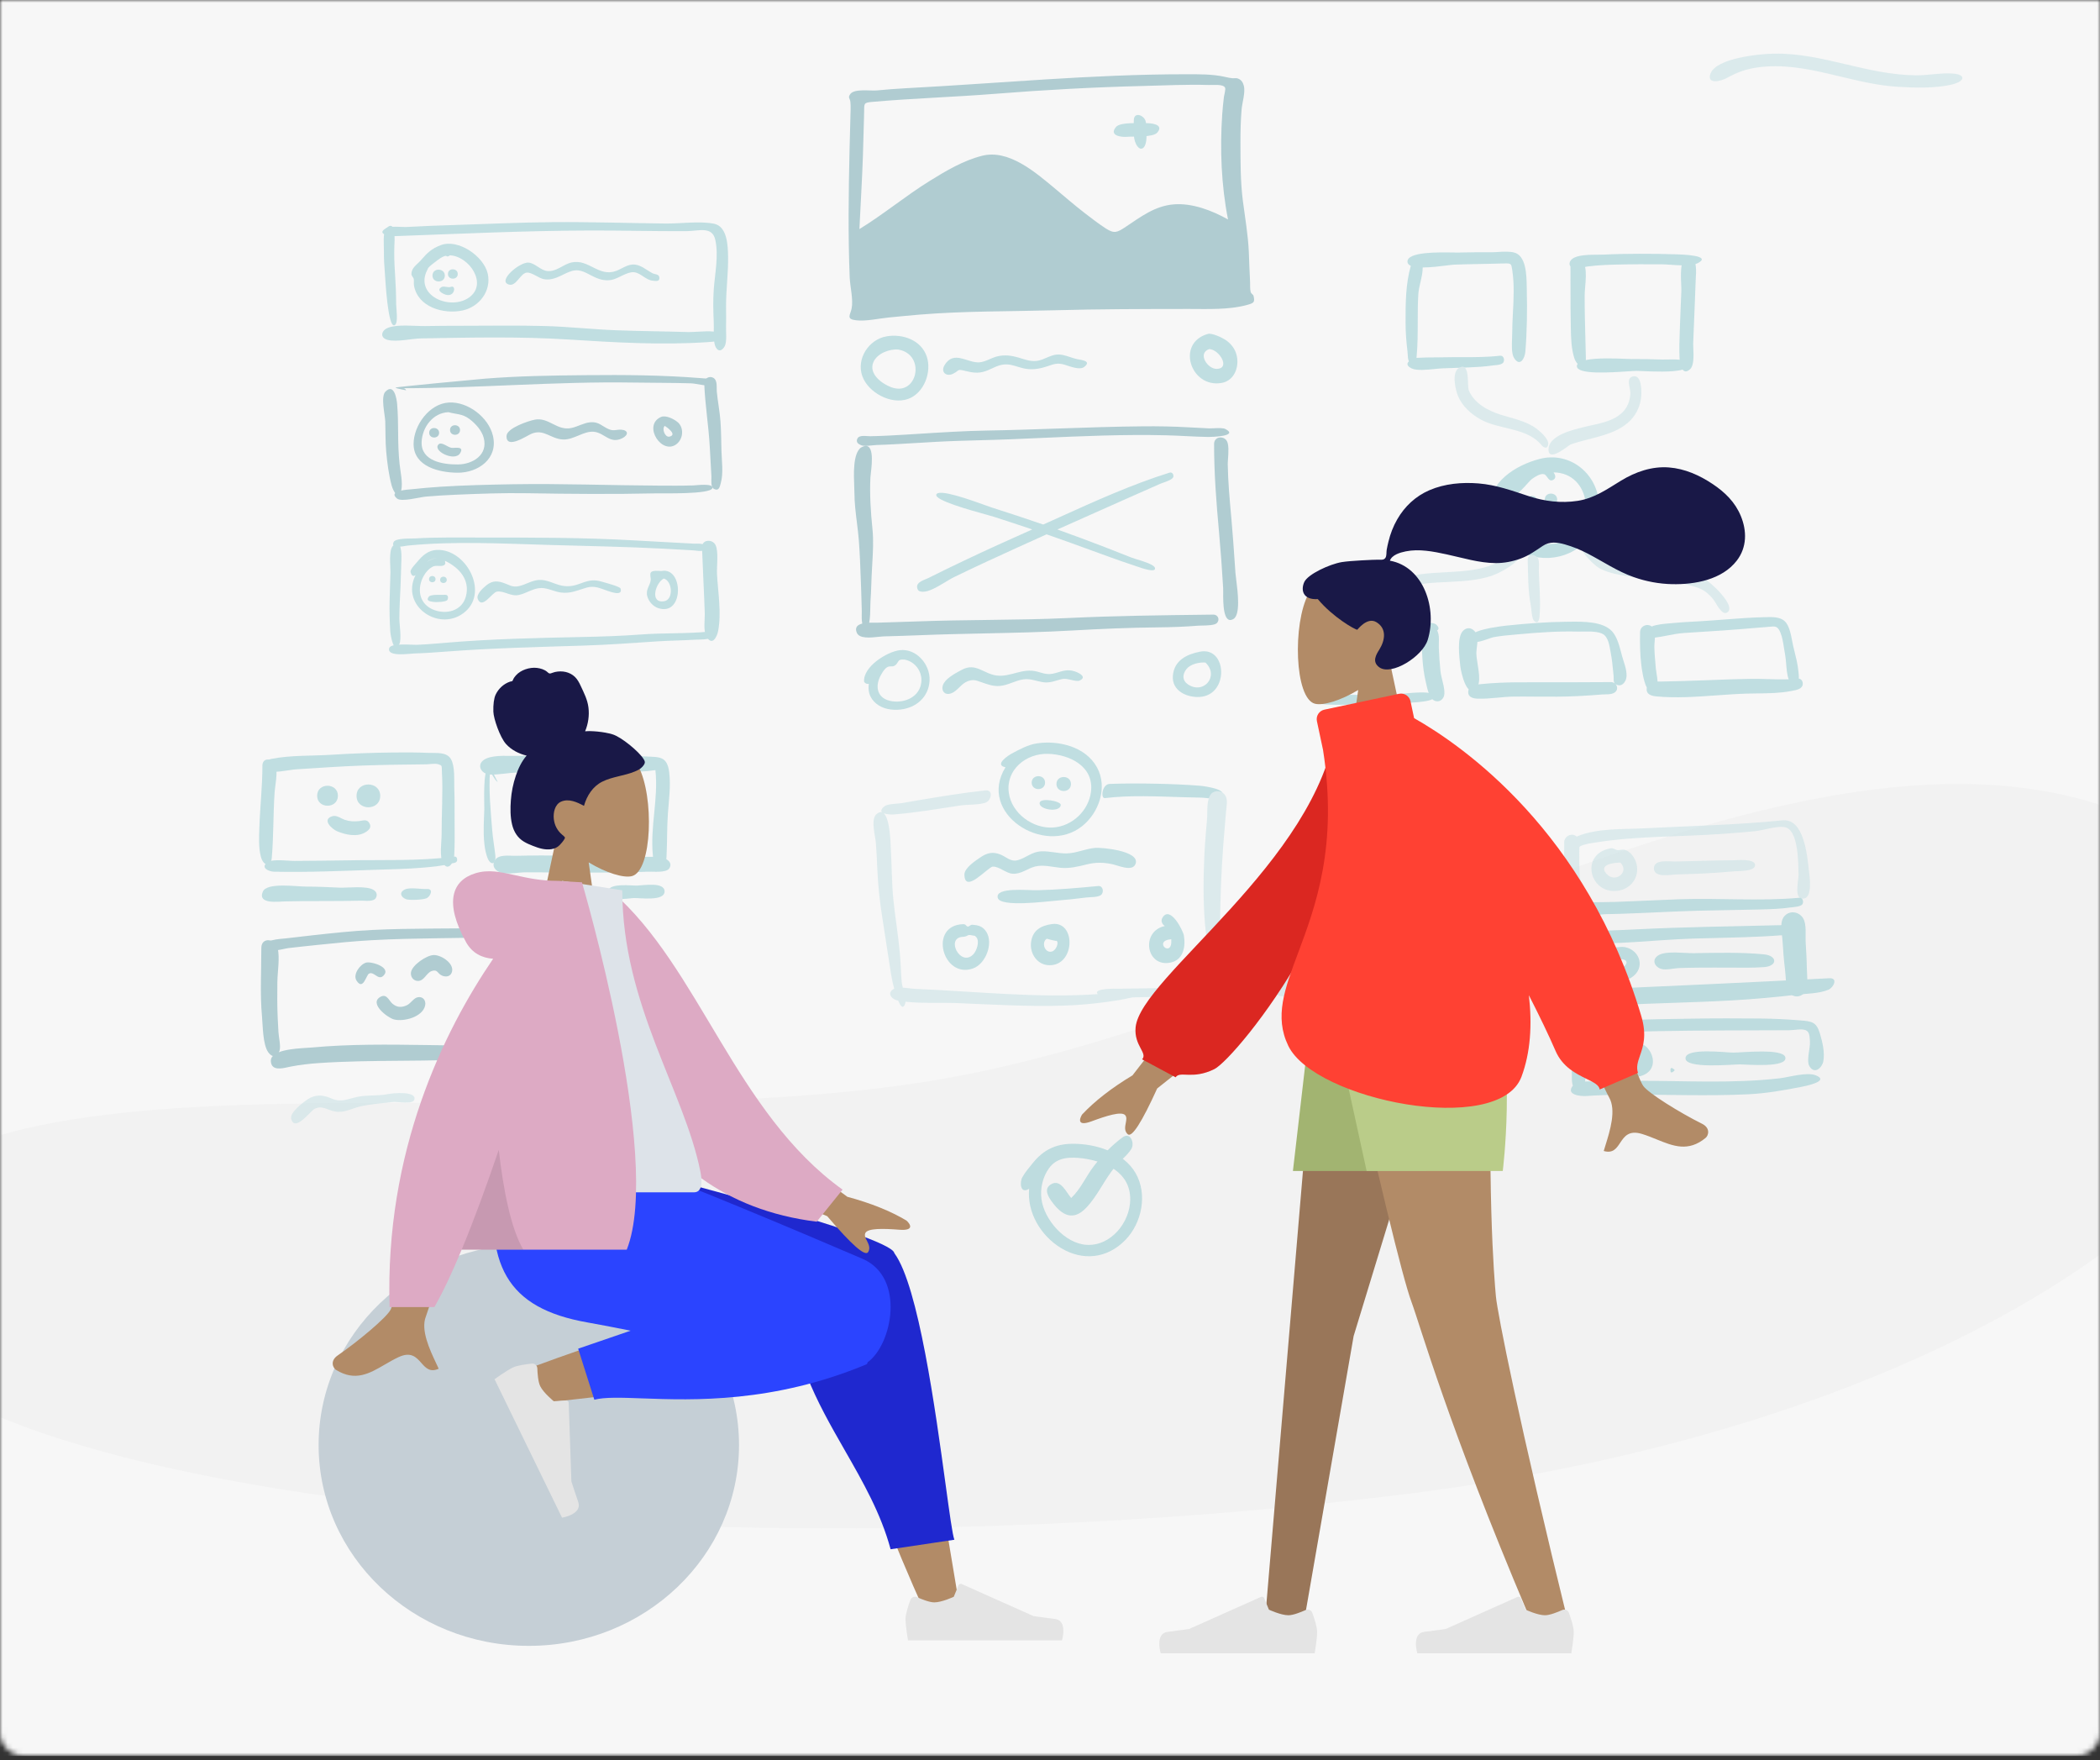 <svg width="414" height="347" viewBox="0 0 414 347" fill="none" xmlns="http://www.w3.org/2000/svg">
<rect x="0" y="0" width="414" height="347" fill="#333333" stroke="none"/>
<mask id="mask0" mask-type="alpha" maskUnits="userSpaceOnUse" x="0" y="0" width="414" height="347">
<path d="M0 0H414V341.619C414 344.11 411.842 346.129 409.179 346.129H4.821C2.158 346.129 0 344.11 0 341.619V0Z" fill="#F5F5F5"/>
</mask>
<g mask="url(#mask0)">
<rect width="414" height="346.13" fill="#F7F7F7"/>
<mask id="mask1" mask-type="alpha" maskUnits="userSpaceOnUse" x="0" y="0" width="414" height="347">
<rect width="414" height="346.13" fill="#F5F5F5"/>
</mask>
<g mask="url(#mask1)">
<path fill-rule="evenodd" clip-rule="evenodd" d="M-28.005 247.092C-15.886 200.235 106.749 226.929 187.148 212.442C267.546 197.956 362.664 130.492 425.615 163.539C488.565 196.587 421.587 276.472 277.205 294.5C132.823 312.527 -40.125 293.949 -28.005 247.092Z" fill="#F2F2F2"/>
<g opacity="0.5">
<path fill-rule="evenodd" clip-rule="evenodd" d="M76.163 44.996C75.41 45.749 75.702 48.423 75.687 49.412C75.662 50.953 75.758 52.48 75.887 54.015C75.973 55.042 76.46 64.851 77.814 64.097C78.577 63.673 78.098 60.836 78.097 59.938C78.094 57.943 78.011 55.953 77.878 53.962C77.754 52.114 77.677 50.287 77.748 48.436C77.765 47.984 78.188 42.968 76.163 44.996Z" fill="#89C5CC"/>
<path fill-rule="evenodd" clip-rule="evenodd" d="M108.981 43.787C102.506 43.839 96.035 44.158 89.564 44.354C86.45 44.448 83.338 44.568 80.228 44.74C79.168 44.799 76.894 44.46 76.011 45.024C74.051 46.278 77.212 46.572 78.055 46.541C90.862 46.076 103.672 45.465 116.49 45.436C122.777 45.422 129.061 45.601 135.349 45.561C137.753 45.545 140.415 44.51 141.022 47.308C141.707 50.465 140.92 53.98 140.705 57.152C140.562 59.27 140.613 61.344 140.709 63.46C140.77 64.815 140.611 66.343 140.85 67.673C141.081 68.954 142.002 69.722 142.846 68.287C143.35 67.43 143.099 65.313 143.133 64.319C143.178 62.982 143.135 61.644 143.135 60.306C143.135 57.04 143.596 53.787 143.535 50.522C143.496 48.416 143.384 44.599 140.728 44.093C137.804 43.536 134.209 44.097 131.217 44.062C123.801 43.978 116.399 43.729 108.981 43.787Z" fill="#89C5CC"/>
<path fill-rule="evenodd" clip-rule="evenodd" d="M91.142 64.215C88.701 64.215 86.26 64.229 83.819 64.27C81.725 64.304 78.433 63.868 76.485 64.617C75.151 65.13 74.797 66.619 76.485 67.016C78.326 67.449 81.101 66.741 83.028 66.707C92.688 66.537 102.442 66.314 112.089 66.925C121.128 67.498 130.341 68.052 139.394 67.448C140.156 67.398 144.04 67.243 142.268 65.787C141.234 64.937 137.042 65.496 135.698 65.455C130.958 65.312 126.213 65.281 121.474 65.101C116.797 64.923 112.141 64.397 107.462 64.267C102.027 64.116 96.58 64.215 91.142 64.215Z" fill="#89C5CC"/>
<path fill-rule="evenodd" clip-rule="evenodd" d="M88.7 50.329C92.505 50.495 96.269 56.014 92.419 58.681C88.808 61.183 82.039 58.441 84.047 53.588C83.758 54.29 84.412 52.826 84.42 52.816C84.802 52.366 85.488 51.868 85.959 51.514C86.497 51.108 87.058 50.661 87.708 50.457C88.134 50.324 88.067 50.826 88.7 50.329ZM86.847 48.339C85.066 49.034 84.253 49.819 83.029 51.238C82.182 52.22 81.103 52.737 81.112 54.065C81.114 54.358 81.492 54.681 81.557 54.964C81.647 55.355 81.543 55.856 81.614 56.272C82.351 60.559 87.466 62.005 91.211 61.195C94.473 60.49 96.912 57.359 96.157 53.954C95.396 50.527 90.314 46.983 86.847 48.339Z" fill="#89C5CC"/>
<path fill-rule="evenodd" clip-rule="evenodd" d="M85.26 54.325C85.26 55.867 87.696 55.867 87.696 54.325C87.696 52.8 85.26 52.734 85.26 54.325Z" fill="#89C5CC"/>
<path fill-rule="evenodd" clip-rule="evenodd" d="M88.309 54.012C88.309 55.238 90.245 55.238 90.245 54.012C90.245 52.801 88.309 52.749 88.309 54.012Z" fill="#89C5CC"/>
<path fill-rule="evenodd" clip-rule="evenodd" d="M88.909 56.54C88.289 56.778 87.502 56.284 86.994 56.61C86.092 57.187 86.996 57.709 87.479 57.941C89.654 58.984 90.041 56.106 88.909 56.54Z" fill="#89C5CC"/>
<path fill-rule="evenodd" clip-rule="evenodd" d="M122.128 53.122C122.064 53.149 121.832 53.247 122.128 53.122V53.122ZM112.656 51.737C111.028 52.105 109.653 53.625 107.884 53.422C106.529 53.266 105.611 51.958 104.273 51.768C102.561 51.524 97.902 55.429 100.351 56.099C101.781 56.49 102.573 53.879 103.836 53.74C104.835 53.63 106.193 54.855 107.228 55.029C109.159 55.355 110.485 54.291 112.179 53.605C114.021 52.86 115.069 53.531 116.671 54.359C117.935 55.013 119.126 55.439 120.573 55.169C121.93 54.916 123.636 53.52 125.003 53.663C126.341 53.804 127.297 55.2 128.674 55.33C129.241 55.383 130.086 55.577 129.991 54.701C129.915 54 129.132 54.118 128.642 53.864C127.383 53.208 126.206 52.047 124.686 52.146C123.544 52.22 122.503 53.023 121.45 53.408C118 54.666 116.061 50.973 112.656 51.737Z" fill="#89C5CC"/>
<path fill-rule="evenodd" clip-rule="evenodd" d="M115.537 73.952C108.883 74.013 102.206 74.112 95.571 74.645C93.998 74.772 77.935 76.288 77.966 76.398C78.022 76.6 80.088 76.909 80.075 76.956C79.936 76.611 79.618 76.468 79.121 76.528C94.355 76.528 109.54 75.164 124.794 75.409C128.627 75.471 132.474 75.445 136.305 75.566C137.261 75.596 139.63 76.281 140.381 75.849C142.352 74.716 138.771 74.585 138.178 74.538C130.672 73.937 123.065 73.877 115.537 73.952Z" fill="#69A1AC"/>
<path fill-rule="evenodd" clip-rule="evenodd" d="M75.994 77.185C74.999 78.183 75.915 81.77 75.954 83.119C76.011 85.069 75.964 87.032 76.135 88.977C76.331 91.198 76.634 93.564 77.216 95.719C77.537 96.906 78.664 98.793 79.111 96.636C79.429 95.095 78.945 93.051 78.777 91.482C78.552 89.382 78.497 87.31 78.489 85.2C78.481 83.361 78.446 81.515 78.295 79.682C78.217 78.73 77.738 75.451 75.994 77.185Z" fill="#69A1AC"/>
<path fill-rule="evenodd" clip-rule="evenodd" d="M101.021 95.457C96.299 95.538 91.567 95.65 86.853 95.945C84.921 96.066 82.991 96.246 81.066 96.45C80.673 96.492 76.325 96.668 78.268 98.273C79.145 98.997 82.752 97.996 83.943 97.891C85.947 97.716 87.95 97.601 89.96 97.516C94.616 97.319 99.286 97.144 103.947 97.225C112.458 97.373 120.915 97.439 129.43 97.249C130.639 97.222 140.116 97.475 140.438 96.216C140.697 95.202 137.308 95.668 136.69 95.686C134.424 95.754 132.157 95.738 129.889 95.726C120.282 95.677 110.62 95.295 101.021 95.457Z" fill="#69A1AC"/>
<path fill-rule="evenodd" clip-rule="evenodd" d="M138.834 75.502C138.984 79.706 139.7 83.906 139.929 88.123C140.033 90.05 140.156 91.976 140.251 93.904C140.281 94.526 140.03 96.025 140.766 96.383C141.775 96.874 141.911 95.885 142.1 95.216C142.645 93.284 142.276 90.774 142.227 88.79C142.179 86.868 142.176 84.943 142.034 83.024C141.889 81.064 141.494 79.142 141.311 77.189C141.234 76.363 141.504 74.988 140.627 74.476C139.87 74.033 138.801 74.591 138.834 75.502Z" fill="#69A1AC"/>
<path fill-rule="evenodd" clip-rule="evenodd" d="M92.423 82.496C92.441 82.51 92.458 82.524 92.476 82.538C92.458 82.524 92.44 82.51 92.423 82.496ZM88.409 81.25C89.906 81.678 91.135 81.518 92.564 82.607C93.749 83.511 94.965 84.832 95.358 86.292C96.266 89.666 93.187 91.516 90.301 91.552C87.345 91.589 82.97 90.903 83.121 87.115C83.238 84.204 85.363 81.363 88.409 81.25ZM88.515 79.343C84.635 79.537 81.505 83.894 81.538 87.562C81.579 92.007 86.616 93.153 90.194 93.183C94.232 93.218 98.259 90.43 97.177 85.888C96.31 82.25 92.246 79.15 88.515 79.343Z" fill="#69A1AC"/>
<path fill-rule="evenodd" clip-rule="evenodd" d="M84.611 85.312C84.611 86.552 86.57 86.552 86.57 85.312C86.57 84.087 84.611 84.034 84.611 85.312Z" fill="#69A1AC"/>
<path fill-rule="evenodd" clip-rule="evenodd" d="M88.72 84.768C88.72 86.018 90.694 86.018 90.694 84.768C90.694 83.533 88.72 83.48 88.72 84.768Z" fill="#69A1AC"/>
<path fill-rule="evenodd" clip-rule="evenodd" d="M86.456 87.596C85.181 88.868 89.659 91.1 90.716 89.329C91.583 87.875 89.694 88.357 89.025 88.278C88.297 88.192 87.05 87.003 86.456 87.596Z" fill="#69A1AC"/>
<path fill-rule="evenodd" clip-rule="evenodd" d="M122.262 84.794C122.139 84.846 122.139 84.846 122.262 84.794V84.794ZM105.443 82.722C104.153 82.964 99.916 84.393 99.859 85.924C99.755 88.708 103.903 85.857 104.804 85.491C107.252 84.496 108.538 86.525 110.996 86.632C113.131 86.725 115.094 84.898 117.106 85.114C119.213 85.34 120.227 87.582 122.659 86.392C123.946 85.762 123.914 84.791 122.469 84.7C121.596 84.645 120.996 85.005 120.086 84.63C118.662 84.043 118.088 83.086 116.384 83.238C115.099 83.353 113.937 84.077 112.682 84.358C109.808 85 108.214 82.203 105.443 82.722Z" fill="#69A1AC"/>
<path fill-rule="evenodd" clip-rule="evenodd" d="M132.174 86.002C132.085 86.04 132.085 86.04 132.174 86.002V86.002ZM132.5 84.844C132.514 84.85 132.612 84.985 132.5 84.844V84.844ZM131.021 83.959C130.965 84.002 130.965 84.002 131.021 83.959V83.959ZM131.052 83.948C131.339 84.12 133.646 85.697 131.971 86.069C131.12 86.257 130.416 84.545 131.052 83.948ZM130.289 82.2C126.593 83.885 130.57 89.915 133.47 87.465C134.69 86.434 134.851 84.35 133.664 83.276C132.952 82.633 131.254 81.759 130.289 82.2Z" fill="#69A1AC"/>
<path fill-rule="evenodd" clip-rule="evenodd" d="M95.599 105.96C90.988 105.962 86.336 105.865 81.731 106.138C80.957 106.184 78.004 106.037 77.605 106.847C76.875 108.329 79.912 107.593 80.353 107.549C89.522 106.631 99.1 107.159 108.299 107.421C115.823 107.634 123.306 107.767 130.82 108.155C132.796 108.257 134.769 108.37 136.743 108.489C137.386 108.527 139.005 108.954 139.141 107.926C139.266 106.975 137.247 107.19 136.742 107.163C132.73 106.952 128.72 106.731 124.709 106.505C115.054 105.961 105.269 105.959 95.599 105.96Z" fill="#89C5CC"/>
<path fill-rule="evenodd" clip-rule="evenodd" d="M77.457 107.608C76.596 108.464 77 111.734 76.976 112.814C76.934 114.704 76.844 116.592 76.805 118.482C76.763 120.457 76.821 122.44 76.938 124.412C76.986 125.24 77.666 129.242 78.736 126.952C79.214 125.928 78.724 123.078 78.732 121.919C78.745 119.809 78.858 117.707 78.963 115.6C79.054 113.788 79.057 111.975 79.136 110.163C79.161 109.586 79.23 105.83 77.457 107.608Z" fill="#89C5CC"/>
<path fill-rule="evenodd" clip-rule="evenodd" d="M139.917 124.489C135.429 124.949 130.87 124.732 126.365 125.071C122.483 125.364 118.604 125.484 114.712 125.566C105.899 125.752 97.07 125.934 88.282 126.668C86.279 126.835 84.279 127.013 82.271 127.103C81.266 127.148 77.052 126.691 76.738 127.749C76.204 129.552 80.71 128.839 81.683 128.811C83.82 128.749 85.948 128.594 88.079 128.432C97.04 127.749 106.035 127.545 115.015 127.261C119.898 127.107 124.748 126.75 129.621 126.425C132.05 126.263 134.485 126.258 136.914 126.101C137.549 126.059 139.799 126.14 140.256 125.629C140.57 125.278 140.649 124.421 139.917 124.489Z" fill="#89C5CC"/>
<path fill-rule="evenodd" clip-rule="evenodd" d="M138.396 107.915C138.55 112.218 138.793 116.518 138.938 120.821C138.982 122.116 138.591 124.435 139.311 125.576C140.47 127.411 141.375 125.469 141.587 124.326C142.257 120.717 141.536 116.73 141.349 113.099C141.278 111.713 141.708 108.63 141.039 107.39C140.401 106.209 138.339 106.328 138.396 107.915Z" fill="#89C5CC"/>
<path fill-rule="evenodd" clip-rule="evenodd" d="M130.862 114.044C132.582 114.51 132.833 118.247 130.893 118.524C128.005 118.935 129.268 114.815 130.862 114.044ZM130.381 112.558C129.856 112.541 128.646 112.397 128.323 112.823C128.052 113.181 128.326 113.934 128.294 114.274C128.18 115.491 127.192 116.193 127.634 117.629C127.934 118.603 128.737 119.519 129.716 119.857C134.883 121.643 134.82 111.659 130.381 112.558Z" fill="#89C5CC"/>
<path fill-rule="evenodd" clip-rule="evenodd" d="M83.731 113.228C83.718 113.245 83.705 113.261 83.692 113.278C83.705 113.261 83.718 113.245 83.731 113.228ZM87.788 111.069C87.768 110.896 87.748 110.723 87.728 110.55C90.529 111.873 92.759 114.333 91.828 117.635C91.119 120.154 88.554 121.047 86.165 120.425C83.52 119.737 82.256 117.557 82.969 114.88C83.298 113.645 84.309 111.985 85.615 111.588C86.222 111.403 87.567 111.874 87.788 111.069ZM86.151 110.023C85.442 110.071 84.752 110.366 84.174 110.77C84.715 110.312 85.437 110.039 86.151 110.023ZM86.171 108.396C84.42 108.45 83.273 109.51 82.234 110.782C81.909 111.182 80.807 112.241 80.943 112.779C81.051 113.205 81.333 113.827 81.928 113.353C78.815 119.557 86.857 124.849 91.766 120.534C96.348 116.508 91.802 108.207 86.171 108.396Z" fill="#89C5CC"/>
<path fill-rule="evenodd" clip-rule="evenodd" d="M84.58 114.159C84.58 114.986 85.863 114.986 85.863 114.159C85.863 113.333 84.58 113.333 84.58 114.159Z" fill="#89C5CC"/>
<path fill-rule="evenodd" clip-rule="evenodd" d="M86.769 114.3C86.769 115.14 88.072 115.14 88.072 114.3C88.072 113.461 86.769 113.461 86.769 114.3Z" fill="#89C5CC"/>
<path fill-rule="evenodd" clip-rule="evenodd" d="M87.762 117.249C87.152 117.299 84.92 117.092 84.528 117.626C83.874 118.518 84.919 118.549 85.432 118.645C85.894 118.732 87.903 118.683 88.186 118.273C88.437 117.91 88.378 117.197 87.762 117.249Z" fill="#89C5CC"/>
<path fill-rule="evenodd" clip-rule="evenodd" d="M114.649 114.935C114.544 114.978 114.544 114.978 114.649 114.935V114.935ZM106.217 114.318C104.843 114.419 103.679 115.209 102.366 115.525C100.964 115.861 100.357 115.242 99.082 114.837C97.756 114.415 96.813 114.582 95.747 115.488C95.143 116.001 93.818 117.182 94.195 118.094C95.06 120.18 97.016 116.785 97.937 116.628C99.372 116.381 100.649 117.636 102.305 117.277C103.805 116.952 105.136 115.922 106.703 115.911C108.013 115.902 109.248 116.619 110.541 116.792C112.516 117.057 113.812 116.356 115.638 115.835C117.221 115.384 118.33 115.979 119.819 116.48C120.5 116.709 122.77 117.54 122.352 116.032C122.234 115.606 119.242 114.844 118.778 114.698C117.142 114.181 116.107 114.383 114.548 114.977C113.249 115.472 112.156 115.714 110.763 115.441C109.227 115.141 107.831 114.196 106.217 114.318Z" fill="#89C5CC"/>
</g>
<g opacity="0.5">
<path fill-rule="evenodd" clip-rule="evenodd" d="M169.426 45.159C169.648 40.389 169.953 35.626 170.114 30.853C170.193 28.487 170.256 26.122 170.316 23.756C170.329 23.23 170.343 22.703 170.355 22.176C170.394 20.387 170.182 20.24 171.983 20.082C180.017 19.372 188.083 19.137 196.126 18.496C205.827 17.722 215.579 17.188 225.307 16.948C229.63 16.842 233.972 16.621 238.295 16.755C239.253 16.785 241.134 16.536 241.511 17.28C241.674 17.602 241.332 18.709 241.289 19.08C241.153 20.24 241.027 21.404 240.949 22.569C240.489 29.443 240.763 36.49 242.094 43.26C238.972 41.499 235.027 39.984 231.387 40.285C227.677 40.591 224.902 42.735 221.932 44.708C220.252 45.824 219.686 46.117 218.01 45.036C216.566 44.105 215.2 43.039 213.837 41.994C211.735 40.38 209.75 38.631 207.711 36.939C203.962 33.829 198.797 29.402 193.619 30.705C189.919 31.637 186.503 33.67 183.292 35.66C178.521 38.616 174.203 42.236 169.426 45.159ZM233.723 14.637C215.291 14.637 196.997 16.424 178.616 17.39C176.697 17.491 174.784 17.64 172.871 17.824C171.596 17.947 168.479 17.431 167.643 18.52C167.086 19.247 167.565 19.356 167.643 20.046C167.742 20.916 167.683 21.948 167.658 22.869C167.597 25.088 167.532 27.307 167.482 29.527C167.291 37.916 167.173 46.303 167.512 54.69C167.586 56.519 168.253 59.051 167.888 60.829C167.624 62.115 166.742 62.898 168.777 63.136C170.779 63.37 173.228 62.775 175.233 62.584C177.249 62.392 179.264 62.184 181.283 62.018C190.058 61.295 198.919 61.404 207.718 61.164C216.596 60.921 225.477 60.906 234.358 60.901C238.074 60.899 242.32 61.108 245.946 60.085C247.221 59.725 247.428 59.548 247.113 58.282C247.053 58.042 246.668 57.953 246.555 57.519C246.402 56.929 246.481 56.211 246.445 55.596C246.327 53.587 246.286 51.575 246.192 49.566C246.034 46.208 245.455 42.949 245.027 39.625C244.533 35.786 244.558 31.889 244.548 28.025C244.542 25.882 244.597 23.745 244.769 21.608C244.88 20.238 245.555 18.191 245.213 16.913C245.042 16.276 244.763 15.771 244.1 15.497C243.681 15.324 243.328 15.46 242.913 15.416C242.421 15.364 242.114 15.294 241.524 15.161C238.998 14.588 236.297 14.637 233.723 14.637Z" fill="#69A1AC"/>
<path fill-rule="evenodd" clip-rule="evenodd" d="M223.522 23.763C223.521 25.099 223.313 27.07 223.928 28.328C224.71 29.924 225.687 29.425 225.946 27.925C226.094 27.066 226.09 24.524 225.814 23.763C225.424 22.686 223.522 21.952 223.522 23.763Z" fill="#89C5CC"/>
<path fill-rule="evenodd" clip-rule="evenodd" d="M225.764 24.279C224.51 24.323 220.857 24.022 220.009 25.03C218.553 26.76 221.087 27.066 222.175 26.969C223.434 26.857 227.325 27.131 228.168 26.121C229.578 24.432 226.75 24.243 225.764 24.279Z" fill="#89C5CC"/>
<path fill-rule="evenodd" clip-rule="evenodd" d="M177.096 68.906C182.61 69.864 180.895 78.27 175.678 76.323C173.86 75.645 171.181 73.685 172.186 71.375C172.937 69.649 175.383 68.742 177.096 68.906ZM174.813 66.293C171.228 66.896 168.776 70.777 170.006 74.161C171.192 77.427 175.69 79.818 179.007 78.644C182.174 77.524 183.754 73.31 182.687 70.228C181.571 67.007 177.937 65.767 174.813 66.293Z" fill="#89C5CC"/>
<path fill-rule="evenodd" clip-rule="evenodd" d="M208.35 69.89C206.977 70.004 205.791 70.965 204.409 71.135C203.118 71.294 202.047 70.852 200.838 70.499C199.377 70.072 198.036 69.884 196.542 70.264C195.401 70.553 194.275 71.33 193.089 71.424C190.756 71.608 188.044 68.946 186.223 71.957C185.35 73.4 186.618 74.33 187.924 73.657C189.285 72.955 188.617 72.704 190.306 73.119C191.715 73.464 192.854 73.652 194.266 73.168C195.545 72.729 196.667 71.926 198.057 71.836C199.418 71.748 200.602 72.368 201.903 72.635C203.502 72.964 204.918 72.715 206.434 72.214C207.875 71.737 208.45 71.476 209.905 71.901C210.826 72.171 212.839 73.027 213.735 72.337C215.286 71.144 213.21 70.97 212.393 70.801C211.077 70.528 209.715 69.778 208.35 69.89Z" fill="#89C5CC"/>
<path fill-rule="evenodd" clip-rule="evenodd" d="M239.762 69.089C239.773 69.097 239.784 69.106 239.795 69.114C239.784 69.106 239.773 69.097 239.762 69.089ZM238.415 68.807C240.419 68.936 242.586 72.587 239.931 72.716C238.061 72.807 235.971 69.611 238.415 68.807ZM238.133 65.82C231.796 67.589 234.693 76.523 240.806 75.491C243.582 75.022 244.523 71.806 243.605 69.425C243.211 68.402 242.442 67.54 241.524 66.951C240.846 66.517 238.908 65.604 238.133 65.82Z" fill="#89C5CC"/>
<path fill-rule="evenodd" clip-rule="evenodd" d="M208.57 84.47C214.146 84.279 219.723 84.087 225.305 84.036C228.33 84.008 231.339 84.061 234.359 84.234C235.699 84.311 237.038 84.385 238.379 84.442C238.61 84.451 238.929 84.436 239.282 84.418C240.112 84.377 241.125 84.328 241.602 84.58C244.268 85.99 238.836 86.145 238.175 86.134C236.696 86.109 235.219 86.036 233.741 85.963C232.45 85.899 231.159 85.835 229.866 85.804C221.575 85.6 213.232 85.972 204.927 86.343L204.927 86.343L204.926 86.343C203.022 86.428 201.12 86.513 199.221 86.591C197.205 86.674 195.189 86.728 193.174 86.781L193.174 86.781C190.292 86.858 187.411 86.934 184.53 87.096C183.429 87.158 182.329 87.223 181.229 87.289L181.229 87.289L181.229 87.289C179.653 87.382 178.077 87.476 176.501 87.559C175.267 87.624 174.032 87.688 172.796 87.719C172.574 87.724 172.284 87.755 171.967 87.789C171.201 87.871 170.279 87.969 169.781 87.766C169.182 87.52 168.698 87.178 169.027 86.452C169.306 85.838 170.318 85.912 171.056 85.965C171.258 85.98 171.439 85.993 171.579 85.99C173.938 85.945 176.292 85.812 178.646 85.668C179.508 85.615 180.369 85.561 181.23 85.507L181.23 85.507C185.713 85.225 190.191 84.943 194.686 84.867C199.316 84.788 203.943 84.629 208.57 84.47ZM237.693 121.17L239.296 121.151C240.124 121.223 240.495 122.092 239.963 122.76C239.556 123.271 237.99 123.294 236.969 123.31C236.686 123.314 236.445 123.317 236.282 123.33C233.617 123.545 230.957 123.641 228.284 123.667C222.654 123.72 217.046 123.961 211.426 124.282C205.673 124.61 199.915 124.733 194.157 124.857H194.157L194.156 124.857C189.92 124.947 185.683 125.038 181.449 125.21C179.023 125.309 176.598 125.383 174.172 125.446C173.911 125.453 173.564 125.491 173.172 125.533C171.639 125.699 169.413 125.939 168.908 124.722C168.46 123.642 169.083 123.144 169.993 122.918C169.849 122.279 169.876 121.38 169.891 120.865C169.895 120.71 169.899 120.59 169.897 120.522C169.874 119.877 169.858 119.231 169.842 118.585C169.824 117.853 169.806 117.122 169.777 116.39C169.752 115.727 169.728 115.062 169.704 114.397C169.61 111.776 169.516 109.147 169.315 106.536C169.221 105.331 169.074 104.14 168.926 102.95C168.691 101.052 168.456 99.158 168.445 97.22C168.443 96.871 168.426 96.435 168.406 95.944C168.305 93.427 168.146 89.449 169.708 88.237C172.462 86.63 171.918 91.269 171.675 93.339C171.635 93.681 171.603 93.953 171.595 94.115C171.437 97.558 171.652 100.849 171.998 104.27C172.232 106.58 172.096 108.882 171.959 111.189C171.91 112.012 171.861 112.837 171.829 113.662C171.813 114.07 171.799 114.478 171.785 114.886C171.742 116.142 171.698 117.396 171.604 118.65C171.593 118.786 171.59 119.046 171.586 119.379C171.573 120.317 171.554 121.83 171.353 122.748C171.78 122.729 172.195 122.734 172.537 122.738H172.538C172.756 122.74 172.945 122.742 173.089 122.738C173.747 122.718 174.404 122.699 175.062 122.679C177.004 122.622 178.946 122.565 180.888 122.492C185.472 122.32 190.058 122.263 194.643 122.205H194.643H194.643H194.643C200.059 122.137 205.475 122.069 210.888 121.812C219.81 121.388 228.762 121.279 237.693 121.17H237.693H237.693ZM239.348 87.515C239.343 93.412 239.799 99.147 240.332 105.021C240.662 108.654 240.926 112.301 241.136 115.943C241.146 116.112 241.144 116.393 241.143 116.746C241.132 118.76 241.109 123.099 243.099 122.061C244.602 121.277 244.025 116.732 243.705 114.217L243.705 114.217C243.635 113.666 243.577 113.212 243.557 112.916C243.513 112.288 243.47 111.659 243.427 111.03C243.227 108.11 243.027 105.193 242.763 102.276L242.708 101.661C242.403 98.293 242.098 94.927 242.044 91.543C242.04 91.263 242.066 90.873 242.097 90.433C242.185 89.159 242.302 87.462 241.773 86.785C241.028 85.834 239.35 86.115 239.348 87.515Z" fill="#69A1AC"/>
<path fill-rule="evenodd" clip-rule="evenodd" d="M208.824 101.972C215.947 98.749 223.152 95.489 230.559 93.168C231.094 93.001 231.432 93.553 231.311 94.016C231.186 94.493 230.027 94.9 229.259 95.17C229.029 95.251 228.834 95.32 228.712 95.374C227.677 95.836 226.64 96.293 225.603 96.749C224.541 97.216 223.479 97.684 222.419 98.157C220.216 99.141 218.012 100.121 215.807 101.101C213.446 102.15 211.084 103.2 208.726 104.254C208.636 104.294 208.547 104.334 208.457 104.374C211.664 105.514 214.853 106.705 218.028 107.931C219.113 108.35 220.194 108.778 221.275 109.206C221.887 109.448 222.499 109.69 223.112 109.931C223.311 110.009 223.658 110.115 224.076 110.242C225.435 110.658 227.539 111.3 227.694 111.949C227.947 113.006 225.043 111.983 223.948 111.597C223.802 111.546 223.689 111.506 223.619 111.484C222.002 110.967 220.405 110.391 218.808 109.816C218.734 109.789 218.661 109.763 218.587 109.736C217.322 109.281 216.058 108.82 214.794 108.359C212.326 107.459 209.859 106.559 207.377 105.696C207.026 105.574 206.675 105.452 206.324 105.331C202.342 107.119 198.368 108.925 194.406 110.76C192.282 111.743 190.169 112.75 188.063 113.77C187.603 113.993 187.033 114.337 186.415 114.711C184.932 115.607 183.167 116.674 181.953 116.647C181.302 116.633 180.863 116.493 180.795 115.704C180.725 114.89 181.77 114.463 182.521 114.156C182.701 114.082 182.864 114.016 182.991 113.952C185.243 112.826 187.509 111.728 189.781 110.644C194.294 108.492 198.849 106.425 203.42 104.4C203.447 104.388 203.473 104.377 203.499 104.365C200.964 103.507 198.421 102.669 195.873 101.849C195.619 101.767 195.097 101.623 194.412 101.433C191.173 100.536 184.273 98.625 184.58 97.509C184.932 96.232 191.401 98.566 194.265 99.599C194.802 99.793 195.212 99.941 195.431 100.01C198.855 101.102 202.27 102.224 205.667 103.397C206.718 102.925 207.77 102.449 208.824 101.972Z" fill="#89C5CC"/>
<path fill-rule="evenodd" clip-rule="evenodd" d="M178.306 130.017C180.39 130.382 181.861 132.382 181.632 134.477C181.323 137.307 178.503 138.604 175.897 138.235C172.94 137.816 172.319 135.316 173.751 132.912C174.068 132.379 174.433 131.743 175.009 131.462C175.406 131.27 175.911 131.44 176.23 131.285C177.349 130.74 176.676 129.872 178.306 130.017ZM177.356 128.168C174.812 128.493 170.112 131.437 170.35 134.383C170.556 134.724 170.866 134.864 171.281 134.802C171.181 135.44 171.214 136.071 171.379 136.696C171.62 137.506 172.102 138.171 172.748 138.699C174.079 139.786 175.897 140.053 177.554 139.862C180.647 139.507 183.085 137.392 183.259 134.175C183.429 131.035 180.687 127.748 177.356 128.168Z" fill="#89C5CC"/>
<path fill-rule="evenodd" clip-rule="evenodd" d="M189.678 132.001C188.537 132.606 186.731 133.535 186.062 134.684C185.355 135.898 186.087 137.225 187.577 136.651C188.76 136.196 189.512 134.748 190.774 134.284C191.887 133.874 192.336 134.083 193.513 134.491C194.725 134.911 195.785 135.317 197.096 135.214C198.743 135.084 200.17 134.129 201.783 133.912C203.14 133.729 204.26 134.257 205.561 134.467C207.069 134.711 208.055 134.14 209.467 133.843C210.427 133.64 212.119 134.463 212.82 134.155C214.394 133.463 212.728 132.617 211.857 132.337C210.388 131.866 209.485 132.282 208.088 132.672C206.572 133.096 205.917 132.777 204.467 132.388C201.535 131.6 199.269 133.505 196.49 133.159C193.916 132.838 192.376 130.573 189.678 132.001Z" fill="#89C5CC"/>
<path fill-rule="evenodd" clip-rule="evenodd" d="M237.631 130.593C240.454 133.24 237.283 137.005 234.17 134.89C233.075 134.145 233.057 132.95 233.91 131.88C234.69 130.902 236.403 130.52 237.631 130.593ZM236.585 128.455C233.948 128.968 231.46 130.178 231.222 133.221C230.988 136.191 234.035 137.57 236.594 137.375C242.339 136.938 241.923 127.423 236.585 128.455Z" fill="#89C5CC"/>
</g>
<path opacity="0.5" fill-rule="evenodd" clip-rule="evenodd" d="M349.806 10.572C346.533 10.619 338.452 11.513 337.251 14.419C336.339 16.625 339.048 16.141 340.5 15.338C342.464 14.252 344.186 13.603 346.62 13.273C355.891 12.014 364.799 16.528 373.981 17.099C377.459 17.316 381.656 17.456 384.977 16.611C387.342 16.009 387.65 14.695 384.952 14.495C382.658 14.326 380.121 14.861 377.77 14.846C368.042 14.783 359.395 10.434 349.806 10.572Z" fill="#C1DEE2"/>
<g opacity="0.5">
<path fill-rule="evenodd" clip-rule="evenodd" d="M77.409 148.332C73.373 148.377 69.339 148.526 65.311 148.781C61.481 149.024 57.325 148.84 53.556 149.582C52.486 149.793 51.041 150.768 52.464 151.841C53.464 152.595 57.122 151.727 58.316 151.654C62.714 151.384 67.114 151.06 71.518 150.904C75.687 150.757 79.856 150.705 84.027 150.663C84.664 150.657 85.721 150.453 86.355 150.638C87.266 150.904 87.05 150.976 87.118 152.132C87.242 154.228 87.208 156.331 87.166 158.429C87.126 160.458 87.051 162.488 87.058 164.519C87.063 165.968 86.6 168.847 87.327 170.105C88.374 171.916 89.459 169.949 89.537 168.745C89.687 166.443 89.62 164.113 89.621 161.809C89.621 159.645 89.636 157.482 89.56 155.32C89.505 153.758 89.728 151.031 88.887 149.611C88.03 148.165 85.967 148.477 84.461 148.408C82.112 148.3 79.76 148.307 77.409 148.332Z" fill="#89C5CC"/>
<path fill-rule="evenodd" clip-rule="evenodd" d="M51.73 150.942C51.735 155.007 51.264 159.045 51.133 163.105C51.072 164.971 50.95 167.021 51.422 168.854C51.898 170.704 53.413 171.105 53.587 169.039C53.94 164.856 53.853 160.519 54.129 156.303C54.225 154.814 54.857 152.086 54.267 150.692C53.748 149.464 51.728 149.229 51.73 150.942Z" fill="#89C5CC"/>
<path fill-rule="evenodd" clip-rule="evenodd" d="M89.577 168.859C82.568 169.787 75.241 169.449 68.182 169.595C64.795 169.665 61.409 169.669 58.022 169.704C56.84 169.717 53.837 169.267 52.815 169.932C51.187 170.989 52.953 171.806 54.031 171.829C60.715 171.976 67.474 171.668 74.157 171.449C77.16 171.35 80.172 171.302 83.167 171.047C85.011 170.89 87.025 170.738 88.816 170.242C89.197 170.136 90.028 170.158 90.113 169.638C90.166 169.316 90.07 168.791 89.577 168.859Z" fill="#89C5CC"/>
<path fill-rule="evenodd" clip-rule="evenodd" d="M60.431 174.768C58.483 174.779 52.612 173.874 51.806 175.774C50.73 178.307 54.926 177.716 56.054 177.687C58.617 177.621 61.178 177.614 63.742 177.615C66.257 177.616 68.772 177.6 71.287 177.54C72.016 177.523 73.712 177.825 74.131 176.948C74.449 176.281 74.198 175.755 73.61 175.402C72.196 174.552 68.524 175.045 66.869 174.968C64.726 174.87 62.576 174.768 60.431 174.768Z" fill="#89C5CC"/>
<path fill-rule="evenodd" clip-rule="evenodd" d="M84.13 175.237C83.017 175.303 80.765 174.844 79.768 175.353C78.634 175.932 79.034 176.839 80.012 177.238C80.69 177.514 83.47 177.369 84.13 177.049C84.819 176.716 85.597 175.146 84.13 175.237Z" fill="#89C5CC"/>
<path fill-rule="evenodd" clip-rule="evenodd" d="M96.336 151.341C95.147 151.667 95.508 158.418 95.477 159.488C95.393 162.42 95.063 166.107 96.038 168.931C96.659 170.731 97.852 170.487 97.649 168.592C97.47 166.929 97.164 165.284 97.031 163.61C96.731 159.822 96.323 155.781 96.607 151.99C96.727 152.21 97.855 154.254 98.121 154.101C98.04 154.149 96.82 151.214 96.336 151.341Z" fill="#89C5CC"/>
<path fill-rule="evenodd" clip-rule="evenodd" d="M109.71 148.855C107.304 148.891 104.898 148.933 102.492 149C100.58 149.053 97.574 148.739 95.82 149.543C93.731 150.501 94.722 152.636 96.684 152.681C98.419 152.721 100.27 152.33 102.021 152.27C106.751 152.108 111.49 152.073 116.222 152.033C120.502 151.996 124.964 152.452 129.207 151.81C129.836 157.397 128.134 163.008 128.713 168.66C128.802 169.537 128.762 170.777 129.879 170.977C131.289 171.229 131.347 169.832 131.401 168.832C131.553 165.977 131.471 163.12 131.68 160.261C131.873 157.612 132.255 154.905 131.932 152.251C131.536 148.986 129.971 149.248 127.206 149.112C121.364 148.825 115.559 148.769 109.71 148.855Z" fill="#89C5CC"/>
<path fill-rule="evenodd" clip-rule="evenodd" d="M101.646 168.696C100.42 168.727 98.383 168.349 97.598 169.524C96.78 170.748 97.75 171.815 98.939 172.066C100.346 172.363 102.18 171.956 103.64 171.951C105.161 171.947 106.682 171.964 108.203 171.97C114.722 171.995 121.27 172.094 127.785 171.824C128.695 171.787 131.277 172.092 131.907 171.219C132.465 170.445 132.074 169.751 131.339 169.356C130.131 168.709 127.651 168.956 126.308 168.904C124.65 168.841 122.989 168.82 121.329 168.795C114.779 168.693 108.195 168.534 101.646 168.696Z" fill="#89C5CC"/>
<path fill-rule="evenodd" clip-rule="evenodd" d="M107.161 174.351C104.721 174.392 102.118 174.285 99.702 174.655C97.578 174.981 97.317 177.034 99.603 177.274C101.704 177.495 104.252 177.082 106.363 176.947C107.113 176.898 107.985 176.967 108.344 176.138C108.719 175.272 108.002 174.441 107.161 174.351Z" fill="#89C5CC"/>
<path fill-rule="evenodd" clip-rule="evenodd" d="M125.606 174.566C124.304 174.599 120.5 174.039 119.855 175.526C118.782 178.003 123.931 177.062 124.919 177.025C126.164 176.98 131.016 177.707 131.017 175.725C131.018 173.781 126.799 174.537 125.606 174.566Z" fill="#89C5CC"/>
<path fill-rule="evenodd" clip-rule="evenodd" d="M51.52 186.871C51.523 191.376 51.243 195.923 51.654 200.416C51.824 202.275 51.795 205.835 52.871 207.41C53.635 208.528 54.695 208.45 55.112 207.107C55.391 206.21 54.945 204.414 54.895 203.454C54.847 202.532 54.791 201.611 54.749 200.689C54.639 198.314 54.648 195.943 54.681 193.566C54.709 191.528 55.199 188.831 54.736 186.871C54.305 185.044 51.52 184.617 51.52 186.871Z" fill="#69A1AC"/>
<path fill-rule="evenodd" clip-rule="evenodd" d="M96.792 182.908C88.977 183.104 81.144 182.929 73.335 183.316C69.484 183.507 65.648 183.926 61.817 184.343C59.934 184.549 58.053 184.76 56.174 184.992C55.607 185.062 50.895 185.244 52.667 187.036C53.441 187.819 55.904 187.001 56.878 186.886C58.765 186.663 60.655 186.469 62.545 186.269C66.14 185.889 69.74 185.529 73.35 185.329C81.854 184.858 90.392 184.999 98.904 184.685C101.207 184.6 103.503 184.539 105.806 184.63C106.411 184.654 110.856 184.88 108.926 183.238C108.013 182.462 104.573 182.862 103.433 182.839C101.219 182.793 99.005 182.853 96.792 182.908Z" fill="#69A1AC"/>
<path fill-rule="evenodd" clip-rule="evenodd" d="M107.446 190.498C107.408 188.416 107.369 186.335 107.274 184.256C107.174 182.066 110.157 181.734 111.042 183.507C111.679 184.783 111.567 186.954 111.471 188.815C111.432 189.565 111.396 190.265 111.413 190.835C111.451 192.143 111.547 193.494 111.645 194.864C111.89 198.31 112.143 201.871 111.499 205.124C111.186 206.705 109.852 207.536 108.964 206.674C108.963 206.676 108.962 206.678 108.961 206.68C108.627 207.172 107.587 207.171 106.822 207.17C106.611 207.169 106.421 207.169 106.272 207.179C104.175 207.322 102.117 207.562 100.039 207.874C95.897 208.495 91.792 208.876 87.606 208.98C84.766 209.05 81.921 209.074 79.076 209.097C73.628 209.142 68.177 209.188 62.746 209.56C60.916 209.686 59.112 209.902 57.311 210.246C57.158 210.276 56.988 210.314 56.806 210.354C55.467 210.652 53.529 211.083 53.396 209.211C53.239 206.99 58.053 206.699 60.53 206.55C60.908 206.527 61.232 206.507 61.475 206.485C68.998 205.785 76.638 205.893 84.192 206C84.558 206.006 84.923 206.011 85.289 206.016C85.879 206.024 86.468 206.034 87.057 206.044C90.291 206.097 93.522 206.15 96.755 205.952C98.226 205.862 99.717 205.816 101.21 205.77C103.593 205.696 105.982 205.622 108.312 205.369C107.961 204.007 107.899 202.399 107.841 200.883C107.819 200.293 107.797 199.717 107.758 199.175C107.554 196.287 107.5 193.392 107.446 190.498Z" fill="#69A1AC"/>
<path fill-rule="evenodd" clip-rule="evenodd" d="M113.772 185.86C112.716 186.003 111.836 186.907 112.307 188.053C112.901 189.496 114.669 188.932 115.837 188.841C119.55 188.55 123.427 189.131 127.095 188.693C128.097 188.573 129.55 188.027 128.651 186.681C127.975 185.67 125.511 185.847 124.464 185.75C120.883 185.419 117.349 185.507 113.772 185.86Z" fill="#C1DEE2"/>
<path fill-rule="evenodd" clip-rule="evenodd" d="M120.039 192.156C118.599 192.253 115.247 192.176 114.64 193.815C113.551 196.754 117.815 195.718 119.113 195.551C120.621 195.357 124.176 195.877 124.979 194.415C126.415 191.8 121.302 192.069 120.039 192.156Z" fill="#C1DEE2"/>
<path fill-rule="evenodd" clip-rule="evenodd" d="M116.335 198.606C115.652 199.29 115.651 200.51 116.335 201.193C117.173 202.03 118.998 201.856 120.098 201.917C121.633 202.003 126.042 202.815 126.805 201.008C127.833 198.569 123.841 198.62 122.527 198.481C121.01 198.321 117.593 197.348 116.335 198.606Z" fill="#C1DEE2"/>
<path fill-rule="evenodd" clip-rule="evenodd" d="M62.523 156.858C62.523 159.48 66.618 159.48 66.618 156.858C66.618 154.25 62.523 154.211 62.523 156.858Z" fill="#89C5CC"/>
<path fill-rule="evenodd" clip-rule="evenodd" d="M70.291 156.888C70.291 159.886 74.956 159.88 74.956 156.888C74.956 153.901 70.291 153.87 70.291 156.888Z" fill="#89C5CC"/>
<path fill-rule="evenodd" clip-rule="evenodd" d="M65.592 160.874C63.324 161.5 65.413 163.421 66.466 163.86C68.139 164.558 70.423 165.073 72.097 164.026C72.763 163.61 73.303 163.057 72.815 162.249C72.295 161.389 71.583 161.771 70.792 161.851C69.789 161.952 68.978 161.936 68.01 161.615C67.287 161.375 66.38 160.657 65.592 160.874Z" fill="#89C5CC"/>
<path fill-rule="evenodd" clip-rule="evenodd" d="M106.721 157.024C106.721 158.798 109.475 158.798 109.475 157.024C109.475 155.251 106.721 155.251 106.721 157.024Z" fill="#89C5CC"/>
<path fill-rule="evenodd" clip-rule="evenodd" d="M112.812 157.291C112.812 159.262 115.871 159.262 115.871 157.291C115.871 155.321 112.812 155.321 112.812 157.291Z" fill="#89C5CC"/>
<path fill-rule="evenodd" clip-rule="evenodd" d="M112.584 161.568C110.977 161.775 106.329 162.246 106.069 164.227C105.668 167.283 110.761 164.81 111.923 164.57C113.404 164.264 114.726 164.344 116.204 164.403C117.015 164.436 118.095 164.567 118.01 163.331C117.87 161.301 113.989 161.388 112.584 161.568Z" fill="#89C5CC"/>
<path fill-rule="evenodd" clip-rule="evenodd" d="M72.179 189.751C71.014 190.062 69.49 192.075 70.292 193.308C71.606 195.329 72.186 192.226 72.735 191.927C73.736 191.383 74.548 193.37 75.594 192.328C77.244 190.684 73.218 189.473 72.179 189.751Z" fill="#69A1AC"/>
<path fill-rule="evenodd" clip-rule="evenodd" d="M85.526 188.257C84.144 188.269 81.228 190.225 81.021 191.669C80.899 192.527 81.468 193.352 82.393 193.363C83.652 193.379 84.052 191.741 85.144 191.399C86.322 191.029 86.147 191.88 87.164 192.321C87.908 192.644 88.839 192.508 89.098 191.593C89.586 189.867 86.945 188.23 85.526 188.257Z" fill="#69A1AC"/>
<path fill-rule="evenodd" clip-rule="evenodd" d="M74.951 196.525C72.742 197.82 76.377 200.595 77.638 200.942C79.54 201.466 83.37 200.488 83.821 198.164C84 197.239 83.421 196.401 82.401 196.567C81.56 196.703 81.021 197.758 80.243 198.135C79.192 198.645 78.257 198.61 77.364 197.843C76.637 197.218 76.247 195.769 74.951 196.525Z" fill="#69A1AC"/>
<path fill-rule="evenodd" clip-rule="evenodd" d="M76.553 215.656C74.579 216.077 72.572 215.794 70.588 216.19C68.566 216.594 67.357 217.358 65.478 216.588C65.389 216.551 65.301 216.514 65.213 216.476C63.758 215.85 62.234 215.664 60.712 216.663C59.811 217.254 57.076 219.297 57.405 220.544C58.12 223.248 61.197 219.009 61.982 218.595C63.478 217.808 64.504 218.814 66.045 219.098C67.891 219.438 69.375 218.463 71.114 218.075C73.147 217.621 75.434 217.462 77.502 217.219C78.32 217.123 81.415 217.77 81.694 216.753C82.174 215.005 77.329 215.491 76.553 215.656Z" fill="#C1DEE2"/>
<path fill-rule="evenodd" clip-rule="evenodd" d="M90.797 221.101C90.926 221.199 90.823 221.12 90.797 221.101V221.101ZM96.325 215.55C98.014 215.379 103.421 214.172 104.532 215.918C105.255 217.055 104.107 221.253 103.013 221.796C102.138 222.23 100.1 221.751 99.14 221.717C97.353 221.654 95.563 221.626 93.779 221.514C93.18 221.477 91.255 221.587 90.786 221.057C90.232 220.432 90.256 217.098 90.126 216.271C91.68 216.774 94.7 215.715 96.325 215.55ZM99.933 213.838C97.769 213.932 95.605 214.095 93.457 214.385C92.26 214.547 91.046 214.977 89.94 215.181C89.584 215.247 89.005 215.064 88.568 215.275C87.291 215.892 88.409 220.065 88.717 221.18C89.19 222.892 90.381 223.17 92.05 223.331C94.247 223.544 96.49 223.477 98.695 223.45C100.82 223.424 103.685 223.895 104.877 221.763C105.648 220.384 106.475 217.173 105.816 215.637C104.949 213.615 101.713 213.764 99.933 213.838Z" fill="#C1DEE2"/>
<path fill-rule="evenodd" clip-rule="evenodd" d="M124.17 222.248C124.054 222.397 124.054 222.397 124.17 222.248V222.248ZM124.644 221.676C124.608 221.73 124.442 221.906 124.644 221.676V221.676ZM119.482 221.519C120.436 221.339 121.391 221.162 122.346 220.987C121.441 222.254 120.489 221.73 118.944 221.62C119.123 221.586 119.303 221.553 119.482 221.519ZM114.931 221.071C115.173 220.99 115.414 220.909 115.656 220.828C115.649 221.012 115.688 221.184 115.775 221.345C115.361 221.3 114.947 221.252 114.534 221.201C114.666 221.158 114.799 221.114 114.931 221.071ZM112.821 219.513C112.808 219.181 113.307 219.409 113.594 219.387C113.042 219.873 112.784 219.915 112.821 219.513ZM120.365 215.745C120.438 215.653 120.534 215.657 120.654 215.759C120.523 215.803 120.02 216.017 120.365 215.745ZM125.257 215.17C125.27 215.17 125.542 215.537 125.257 215.17V215.17ZM125.12 215.05C125.191 215.104 125.191 215.104 125.12 215.05V215.05ZM124.51 214.979C125.51 215.147 125.434 216.321 124.51 214.979V214.979ZM112.758 214.899C112.554 215.068 112.624 214.904 112.758 214.899V214.899ZM116.583 212.399C114.885 212.498 111.768 212.399 110.349 213.303C108.499 214.485 109.472 218.55 109.638 220.332C109.883 222.966 111.122 223.717 113.603 223.993C116.564 224.323 119.606 224.385 122.582 224.306C125.262 224.236 126.788 223.314 127.279 220.492C127.43 219.629 127.811 218.293 127.799 217.466C127.791 216.892 127.505 216.631 127.397 216.143C126.782 213.366 125.752 213.036 122.906 212.915C120.811 212.826 118.638 212.292 116.583 212.399Z" fill="#89C5CC"/>
</g>
<g opacity="0.5">
<path fill-rule="evenodd" clip-rule="evenodd" d="M206.538 148.596C210.856 148.688 215.754 151.077 215.072 156.139C214.572 159.848 211.361 162.858 207.642 163.118C203.646 163.397 199.42 160.329 198.877 156.26C198.266 151.683 202.316 148.504 206.538 148.596ZM204.42 146.535C202.67 146.797 200.998 147.716 199.456 148.539C198.868 148.853 195.885 150.77 198.225 151.246C192.588 160.337 205.853 168.78 213.311 162.872C216.66 160.219 218.423 155.189 216.259 151.252C214.02 147.18 208.71 145.891 204.42 146.535Z" fill="#89C5CC"/>
<path fill-rule="evenodd" clip-rule="evenodd" d="M203.389 154.273C203.389 155.97 206.024 155.97 206.024 154.273C206.024 152.575 203.389 152.575 203.389 154.273Z" fill="#89C5CC"/>
<path fill-rule="evenodd" clip-rule="evenodd" d="M208.274 154.544C208.274 156.385 211.131 156.385 211.131 154.544C211.131 152.704 208.274 152.704 208.274 154.544Z" fill="#89C5CC"/>
<path fill-rule="evenodd" clip-rule="evenodd" d="M204.977 158.185C204.592 159.581 208.976 160.297 209.122 158.681C209.192 157.909 205.244 157.21 204.977 158.185Z" fill="#89C5CC"/>
<path fill-rule="evenodd" clip-rule="evenodd" d="M217.828 157.322C222.873 156.716 228.074 156.996 233.143 157.141C234.412 157.178 235.68 157.213 236.949 157.235C237.755 157.248 239.497 157.635 240.201 157.258C243.084 155.712 237.429 154.964 236.628 154.893C231.586 154.478 223.805 154.33 218.748 154.526C217.253 154.584 216.93 157.429 217.828 157.322Z" fill="#89C5CC"/>
<path fill-rule="evenodd" clip-rule="evenodd" d="M240.528 182.399C240.571 177.113 240.761 171.792 241.167 166.522C241.333 164.374 241.531 162.229 241.696 160.081C241.773 159.07 242.133 157.652 241.538 156.765C240.925 155.85 239.581 155.66 238.771 156.47C237.801 157.726 238.083 159.833 237.962 161.351C237.777 163.686 237.553 166.019 237.442 168.359C237.226 172.887 237.176 177.495 237.54 182.017C237.712 184.151 238.084 186.233 238.58 188.315C238.806 189.262 240.601 193.482 240.224 194.064C239.639 194.967 235.315 194.626 234.377 194.651C231.97 194.715 229.563 194.757 227.155 194.803C225.094 194.843 223.033 194.871 220.972 194.889C220.153 194.896 215.344 194.751 216.411 195.964C204.482 196.795 192.325 195.408 180.468 194.932C179.869 194.908 178.889 194.738 177.985 194.689C177.877 194.252 177.787 193.861 177.765 193.59C177.61 191.684 177.569 189.773 177.4 187.867C177.091 184.382 176.492 180.932 176.135 177.452C175.779 173.976 175.815 170.49 175.608 167.005C175.572 166.408 175.488 161.518 174.254 160.329C174.839 160.551 175.783 160.58 176.326 160.536C180.724 160.181 185.09 159.417 189.451 158.761C190.698 158.574 193.529 158.707 194.564 158.083C195.46 157.543 195.814 155.65 194.256 155.804C189.908 156.269 185.584 156.992 181.27 157.704C180.116 157.894 178.965 158.098 177.814 158.306C177.046 158.445 175.017 158.434 174.421 158.897C173.697 159.46 173.621 159.842 173.866 160.097C173.525 160.003 173.116 160.15 172.625 160.642C171.697 161.85 172.57 164.825 172.68 166.242C172.813 167.941 172.878 169.644 172.956 171.346C173.105 174.64 173.45 177.889 173.98 181.144C174.574 184.79 175.079 188.451 175.675 192.096C175.83 193.045 176.032 193.971 176.29 194.888C174.686 195.708 175.777 197.013 177.049 197.245C177.058 197.246 177.068 197.247 177.077 197.249C177.473 198.216 178.028 199.113 178.461 197.816C178.494 197.717 178.51 197.595 178.514 197.457C181.8 197.829 185.412 197.598 188.648 197.73C195.656 198.017 202.707 198.446 209.722 198.229C212.5 198.142 215.285 197.896 218.039 197.525C219.653 197.308 221.272 197.049 222.86 196.689C222.974 196.663 223.147 196.636 223.346 196.603C223.379 196.603 223.412 196.602 223.443 196.601C225.874 196.565 228.303 196.499 230.732 196.398C232.771 196.314 234.819 196.27 236.852 196.078C238.114 195.958 240.782 195.981 241.557 194.711C242.262 193.557 241.083 190.583 240.916 189.287C240.622 187.003 240.509 184.699 240.528 182.399Z" fill="#C1DEE2"/>
<path fill-rule="evenodd" clip-rule="evenodd" d="M215.892 167.137C213.949 167.304 212.153 168.216 210.192 168.227C208.547 168.236 206.927 167.745 205.272 167.817C203.331 167.902 202.264 169.157 200.564 169.577C199.21 169.911 198.357 168.875 197.167 168.417C195.664 167.838 194.554 168.137 193.265 169.012C192.319 169.656 190.111 171.099 190.128 172.4C190.179 176.341 194.777 170.897 195.703 170.831C196.935 170.744 198.311 172.147 199.621 172.227C201.354 172.333 202.464 171.216 204.06 170.81C205.673 170.398 207.417 170.902 209.034 171.059C210.879 171.237 212.494 170.826 214.279 170.385C216.009 169.958 217.483 169.981 219.241 170.34C220.428 170.582 223.383 171.988 223.902 170.18C224.609 167.716 217.25 167.022 215.892 167.137Z" fill="#89C5CC"/>
<path fill-rule="evenodd" clip-rule="evenodd" d="M216.483 174.654C212.502 175.04 208.498 175.379 204.499 175.487C202.767 175.534 196.11 174.792 196.7 176.993C197.206 178.879 206.266 177.691 208.111 177.548C210.148 177.39 212.182 177.168 214.21 176.912C214.928 176.821 216.663 176.915 217.17 176.312C217.653 175.738 217.415 174.56 216.483 174.654Z" fill="#89C5CC"/>
<path fill-rule="evenodd" clip-rule="evenodd" d="M189.024 184.676C188.933 184.714 188.933 184.714 189.024 184.676V184.676ZM189.863 184.664C190.855 184.633 190.642 184.11 191.632 184.382C192.089 184.508 192.136 184.321 192.49 184.758C193.18 185.609 192.53 187.463 191.849 188.149C189.328 190.689 186.304 184.777 189.863 184.664ZM189.863 182.172C182.962 182.404 185.85 193.063 191.855 190.887C194.336 189.988 195.895 185.94 194.436 183.665C193.726 182.558 192.821 182.362 191.632 182.285C191.356 182.267 191.009 182.668 190.837 182.65C190.427 182.607 190.465 182.149 189.863 182.172Z" fill="#89C5CC"/>
<path fill-rule="evenodd" clip-rule="evenodd" d="M206.364 185.041C206.241 185.003 208.543 185.672 208.291 185.41C208.828 185.969 208.106 187.291 207.498 187.521C206.025 188.08 205.199 185.791 206.364 185.041ZM207.386 182.15C205.225 182.457 203.558 183.356 203.262 185.759C202.99 187.977 204.488 190.222 206.852 190.266C212.004 190.36 212.161 181.484 207.386 182.15Z" fill="#89C5CC"/>
<path fill-rule="evenodd" clip-rule="evenodd" d="M230.904 185.138C231.206 189.076 227.122 185.471 230.904 185.138V185.138ZM229.152 180.925C228.795 181.535 229.099 182.183 229.638 182.538C224.821 183.556 225.912 190.804 230.814 189.733C233.306 189.189 233.765 186.568 233.393 184.404C233.216 183.374 230.652 178.36 229.152 180.925Z" fill="#89C5CC"/>
</g>
<path opacity="0.5" fill-rule="evenodd" clip-rule="evenodd" d="M259.043 190.963C256.815 191.26 251.549 193.108 251.595 195.091C251.666 198.188 256.142 194.805 257.137 194.351C262.486 191.907 269.413 195.074 274.981 195.747C277.535 196.056 282.529 196.627 284.784 195.342C288.795 193.058 279.52 193.63 278.338 193.538C271.918 193.04 265.53 190.093 259.043 190.963Z" fill="#C1DEE2"/>
<g opacity="0.5">
<path fill-rule="evenodd" clip-rule="evenodd" d="M308.371 166.013C308.369 168.734 308.232 171.511 308.733 174.198C308.885 175.012 309.005 176.571 309.863 176.993C310.726 177.417 311.562 176.94 311.776 176.057C312.026 175.028 311.477 173.489 311.422 172.41C311.346 170.935 311.341 169.458 311.34 167.981C311.339 166.915 311.69 165.199 310.432 164.651C309.495 164.243 308.371 165.001 308.371 166.013Z" fill="#C1DEE2"/>
<path fill-rule="evenodd" clip-rule="evenodd" d="M351.378 161.711C342.365 162.615 333.222 162.803 324.176 163.275C319.995 163.493 314.941 163.215 311.002 164.834C310.271 165.134 307.651 166.807 309.778 167.488C310.441 167.701 311.114 166.987 311.659 166.747C312.565 166.349 313.615 166.226 314.582 166.07C322.801 164.751 331.398 164.98 339.702 164.364C341.83 164.205 343.959 164.043 346.082 163.834C347.599 163.685 350.788 162.591 352.188 163.15C354.58 164.106 354.524 170.315 354.571 172.45C354.596 173.555 353.524 177.519 355.655 177.117C357.36 176.795 356.743 172.677 356.61 171.551C356.261 168.598 355.666 161.276 351.378 161.711Z" fill="#C1DEE2"/>
<path fill-rule="evenodd" clip-rule="evenodd" d="M354.701 176.974C346.872 177.681 338.863 176.987 331.002 177.265C326.882 177.411 322.765 177.643 318.644 177.779C316.862 177.838 315.078 177.841 313.295 177.853C312.442 177.859 308.56 178.376 310.962 180.067C312.025 180.816 315.413 180.213 316.633 180.198C318.465 180.177 320.296 180.1 322.127 180.029C326.368 179.863 330.607 179.633 334.85 179.518C338.909 179.408 342.97 179.385 347.029 179.275C349.049 179.22 351.096 179.158 353.097 178.863C353.549 178.797 355.016 178.744 355.33 178.24C355.626 177.764 355.418 176.905 354.701 176.974Z" fill="#89C5CC"/>
<path fill-rule="evenodd" clip-rule="evenodd" d="M316.224 171.096C316.182 171.196 316.182 171.196 316.224 171.096V171.096ZM319.614 170.066C319.738 170.118 319.738 170.118 319.614 170.066V170.066ZM319.455 170.037C321.282 171.899 318.472 174.122 316.761 172.305C314.944 170.376 318.279 170.043 319.455 170.037ZM317.518 167.22C311.225 168.339 313.453 176.727 319.331 175.514C321.911 174.982 323.387 172.383 322.499 169.886C322.152 168.91 321.396 167.839 320.342 167.532C319.817 167.379 319.352 167.62 318.852 167.563C318.375 167.51 318.11 167.113 317.518 167.22Z" fill="#C1DEE2"/>
<path fill-rule="evenodd" clip-rule="evenodd" d="M341.603 169.58C337.808 169.592 334.013 169.753 330.218 169.825C329.054 169.847 326.063 169.326 326.059 171.161C326.053 173.122 329.386 172.398 330.494 172.371C334.258 172.281 338.031 172.116 341.78 171.758C342.727 171.667 346.005 171.824 346.002 170.536C345.998 169.172 342.368 169.58 341.603 169.58Z" fill="#C1DEE2"/>
<path fill-rule="evenodd" clip-rule="evenodd" d="M350.667 182.376C341.281 182.628 331.91 182.716 322.532 183.196C319.024 183.376 315.521 183.509 312.008 183.509C311.331 183.509 309.969 183.247 309.332 183.673C307.604 184.829 309.572 185.821 310.698 185.883C318.402 186.311 326.218 185.247 333.918 185.007C338.425 184.866 342.934 184.825 347.439 184.595C348.668 184.533 349.897 184.46 351.124 184.365C351.829 184.31 353.695 184.46 354.266 184.047C356.756 182.245 351.506 182.353 350.667 182.376Z" fill="#89C5CC"/>
<path fill-rule="evenodd" clip-rule="evenodd" d="M307.605 186.965C307.516 189.399 307.507 191.789 307.826 194.209C307.951 195.162 308.008 196.242 309.125 196.484C310.138 196.704 310.652 195.937 310.862 195.087C311.375 193.011 310.924 190.024 310.918 187.867C310.915 186.801 310.914 185.608 309.597 185.366C308.591 185.182 307.643 185.909 307.605 186.965Z" fill="#89C5CC"/>
<path fill-rule="evenodd" clip-rule="evenodd" d="M360.615 192.831C345.422 193.632 330.249 194.331 315.045 194.974C313.86 195.024 304.648 194.924 307.869 198.136C308.863 199.128 311.426 198.456 312.712 198.393C314.645 198.298 316.579 198.225 318.512 198.127C326.176 197.737 333.86 197.631 341.518 197.194C345.732 196.953 349.937 196.576 354.129 196.085C356.124 195.852 358.599 195.876 360.467 195.094C361.427 194.692 362.464 192.733 360.615 192.831Z" fill="#89C5CC"/>
<path fill-rule="evenodd" clip-rule="evenodd" d="M351.879 180.488C350.723 181.638 351.318 183.908 351.405 185.331C351.524 187.288 351.67 189.246 351.914 191.193C352.073 192.457 351.989 194.425 352.664 195.517C353.454 196.796 355.193 196.655 355.907 195.419C356.539 194.326 356.219 192.027 356.203 190.816C356.18 189.141 356.076 187.464 355.977 185.792C355.893 184.396 356.21 182.157 355.441 180.961C354.661 179.746 352.962 179.411 351.879 180.488Z" fill="#89C5CC"/>
<path fill-rule="evenodd" clip-rule="evenodd" d="M317.154 189.418C317.018 189.522 317.018 189.522 317.154 189.418V189.418ZM319.852 189.079C322.37 189.586 318.298 192.526 317.012 190.508C316.811 190.193 316.706 189.805 317.029 189.531C317.323 189.281 317.508 189.724 317.787 189.605C318.266 189.4 319.341 189.06 319.852 189.079ZM319.504 186.666C317.785 186.802 315.422 186.908 314.571 188.631C313.428 190.946 315.383 193.213 317.644 193.565C319.821 193.904 323.07 192.698 323.244 190.16C323.385 188.113 321.438 186.509 319.504 186.666Z" fill="#89C5CC"/>
<path fill-rule="evenodd" clip-rule="evenodd" d="M333.856 187.89C332.076 187.918 328.578 187.392 327.028 188.26C325.493 189.118 326.178 190.646 327.577 191.012C328.502 191.254 330.014 190.864 330.977 190.825C332.244 190.773 333.512 190.762 334.78 190.744C336.912 190.716 339.043 190.74 341.176 190.74C343.353 190.74 345.568 190.799 347.742 190.639C350.493 190.437 350.419 188.377 347.729 188.12C343.159 187.682 338.44 187.818 333.856 187.89Z" fill="#89C5CC"/>
<path fill-rule="evenodd" clip-rule="evenodd" d="M329.31 210.958C329.31 211.937 330.178 210.958 330.172 210.958C330.178 210.958 329.31 209.979 329.31 210.958Z" fill="#89C5CC"/>
<path fill-rule="evenodd" clip-rule="evenodd" d="M309.67 203.08C309.726 205.925 309.763 208.772 309.884 211.614C309.923 212.513 309.665 214.268 310.755 214.726C311.967 215.236 312.344 213.965 312.484 213.104C312.926 210.375 312.493 207.259 312.45 204.497C312.436 203.57 312.637 202.279 311.583 201.817C310.725 201.44 309.653 202.14 309.67 203.08Z" fill="#89C5CC"/>
<path fill-rule="evenodd" clip-rule="evenodd" d="M356.447 203.125C356.519 203.295 356.519 203.295 356.447 203.125V203.125ZM356.549 203.096C356.607 203.12 356.843 203.219 356.549 203.096V203.096ZM333.57 200.797C329.203 200.865 324.834 200.917 320.47 201.104C318.607 201.184 316.723 201.249 314.867 201.424C313.552 201.548 310.287 201.6 309.434 202.675C307.674 204.892 311.406 204.287 312.209 204.107C313.672 203.779 315.165 203.674 316.659 203.595C319.901 203.425 323.145 203.333 326.391 203.268C335.194 203.091 344.004 203.117 352.809 203.078C353.661 203.074 355.202 202.731 355.989 203.076C356.778 203.422 356.733 204.271 356.815 205.258C356.924 206.571 356.059 209.072 356.718 210.176C357.742 211.889 359.23 210.435 359.457 209.186C359.771 207.461 359.273 205.389 358.786 203.74C358.098 201.413 357.142 201.32 354.892 201.139C352.262 200.926 349.642 200.797 347.004 200.773C342.527 200.732 338.047 200.727 333.57 200.797Z" fill="#89C5CC"/>
<path fill-rule="evenodd" clip-rule="evenodd" d="M350.842 212.555C341.37 213.655 331.629 213.007 322.107 213.046C319.792 213.056 317.474 213.074 315.161 213.186C313.939 213.245 311.043 212.909 310.206 213.851C308.441 215.838 311.62 216.127 312.78 216.045C315.126 215.878 317.478 215.802 319.83 215.784C328.115 215.72 336.446 216.106 344.724 215.698C348.192 215.527 351.583 214.933 354.987 214.27C355.741 214.123 360.903 213.142 357.96 211.966C356.22 211.271 352.669 212.342 350.842 212.555Z" fill="#89C5CC"/>
<path fill-rule="evenodd" clip-rule="evenodd" d="M323.188 208.918C323.122 209.003 323.122 209.003 323.188 208.918V208.918ZM323.124 208.904C323.102 208.965 323.032 209.115 323.124 208.904V208.904ZM322.527 208.133C322.541 208.151 322.597 208.223 322.527 208.133V208.133ZM322.504 208.127C322.732 208.399 322.886 208.703 322.965 209.038C321.002 209.57 320.246 207.982 322.504 208.127ZM322.379 208.053C322.38 208.053 322.656 208.17 322.379 208.053V208.053ZM319.155 205.688C317.885 207.269 316.837 209.112 318.42 210.919C319.836 212.534 322.685 212.743 324.482 211.664C326.332 210.553 326.173 208.214 324.881 206.687C324.05 205.704 323.376 205.731 322.17 205.571C321.349 205.462 319.852 204.823 319.155 205.688Z" fill="#89C5CC"/>
<path fill-rule="evenodd" clip-rule="evenodd" d="M332.284 208.615C332.284 210.721 341.378 209.814 342.996 209.812C344.351 209.81 352.545 210.558 351.957 208.39C351.474 206.61 343.402 207.495 341.683 207.492C340.198 207.49 332.284 206.47 332.284 208.615Z" fill="#89C5CC"/>
</g>
<g opacity="0.5">
<path fill-rule="evenodd" clip-rule="evenodd" d="M213.564 228.347C218.119 229.009 222.856 231.15 222.816 236.452C222.783 240.909 219.045 245.652 214.244 245.386C209.925 245.147 205.857 240.423 205.316 236.374C205.036 234.277 205.56 232.019 206.794 230.293C208.41 228.032 210.976 228.036 213.564 228.347ZM211.413 225.466C208.119 225.484 205.709 226.676 203.67 229.191C202.939 230.092 202.089 231.063 201.532 232.085C201.012 233.039 201.103 235.466 202.887 234.328C202.448 239.026 205.194 243.586 209.14 245.993C213.431 248.61 218.28 248.099 221.851 244.432C225.119 241.074 226.27 235.403 223.878 231.251C221.489 227.101 215.951 225.421 211.413 225.466Z" fill="#89C5CC"/>
<path fill-rule="evenodd" clip-rule="evenodd" d="M221.29 224.207C219.181 225.753 217.255 227.788 215.656 229.852C214.093 231.87 213.059 234.389 211.181 236.149C210.233 235.116 209.122 232.326 207.23 233.433C205.66 234.351 206.671 235.931 207.436 236.968C209.41 239.646 211.603 240.723 214.135 238.078C216.434 235.675 217.74 232.47 219.89 229.929C220.833 228.814 222.29 227.707 223.041 226.476C223.722 225.361 222.88 223.038 221.29 224.207Z" fill="#89C5CC"/>
</g>
<g opacity="0.5">
<path fill-rule="evenodd" clip-rule="evenodd" d="M300.987 56.593C300.99 56.804 300.993 57.002 300.997 57.184C301.096 61.163 301.039 65.345 300.715 69.315C300.604 70.685 299.607 72.422 298.469 70.533C297.969 69.702 298.039 67.996 298.091 66.742C298.105 66.405 298.117 66.101 298.117 65.855C298.116 64.455 298.19 63.041 298.263 61.622C298.407 58.85 298.552 56.062 298.142 53.339C298.134 53.284 298.126 53.231 298.118 53.18C297.94 51.983 297.928 51.9 296.611 51.927C296.062 51.939 295.513 51.953 294.964 51.968C294.424 51.983 293.884 51.997 293.344 52.009C292.808 52.02 292.272 52.03 291.735 52.041C290.054 52.073 288.372 52.105 286.691 52.167C286.411 52.177 285.887 52.243 285.227 52.326C283.906 52.491 282.038 52.726 280.465 52.724C280.466 52.731 280.466 52.738 280.467 52.745C280.468 52.757 280.469 52.769 280.469 52.781C280.486 53.65 280.263 54.618 280.038 55.592C279.85 56.407 279.661 57.226 279.613 57.991C279.498 59.811 279.496 61.65 279.495 63.49C279.493 65.729 279.492 67.969 279.284 70.174C279.274 70.282 279.268 70.395 279.262 70.51C279.261 70.525 279.26 70.541 279.26 70.556C279.331 70.545 279.4 70.538 279.466 70.534C280.6 70.462 281.743 70.455 282.884 70.449C283.513 70.445 284.142 70.442 284.768 70.427C285.893 70.401 287.031 70.402 288.175 70.404C290.698 70.406 293.244 70.409 295.712 70.118C296.441 70.024 296.696 70.959 296.369 71.444C296.077 71.878 295.27 71.948 294.68 71.999C294.53 72.013 294.394 72.024 294.284 72.041C292.692 72.276 291.079 72.359 289.472 72.43C287.785 72.505 286.097 72.561 284.409 72.608C284.007 72.619 283.471 72.673 282.876 72.733C281.306 72.892 279.33 73.091 278.349 72.647C277.295 72.171 277.319 71.641 277.75 71.231C277.561 70.816 277.531 70.209 277.508 69.735C277.499 69.554 277.491 69.392 277.476 69.268C277.242 67.379 277.101 65.515 277.098 63.611C277.091 59.88 277.098 56.006 278.13 52.395C277.717 52.214 277.468 51.947 277.469 51.563C277.473 49.626 283.503 49.724 286.369 49.771C286.882 49.779 287.293 49.786 287.551 49.779C289.639 49.725 291.727 49.718 293.815 49.729C294.257 49.731 294.748 49.703 295.257 49.673C296.339 49.609 297.501 49.541 298.436 49.758C300.892 50.328 300.951 54.239 300.987 56.593Z" fill="#89C5CC"/>
<path fill-rule="evenodd" clip-rule="evenodd" d="M316.347 50.182C318.626 50.062 320.908 50.034 323.191 50.026C325.608 50.014 328.029 50.057 330.445 50.131L330.5 50.133C331.571 50.165 337.521 50.344 334.788 51.827C334.628 51.913 334.449 51.985 334.253 52.045C334.368 52.732 334.383 53.441 334.364 53.782C334.293 55.078 334.247 56.374 334.2 57.67L334.2 57.671C334.169 58.549 334.137 59.428 334.098 60.306C333.991 62.732 333.888 65.159 333.805 67.586C333.794 67.884 333.81 68.274 333.828 68.708C333.886 70.144 333.964 72.069 333.184 72.78C332.499 73.405 332.032 73.279 331.716 72.855C329.758 73.424 325.735 73.239 323.712 73.146C323.225 73.124 322.854 73.107 322.655 73.107C322.301 73.107 321.642 73.151 320.81 73.207C317.347 73.44 310.882 73.874 310.868 72.166C310.867 72.002 310.92 71.855 311.021 71.723C310.746 71.443 310.499 71.032 310.341 70.519C309.772 68.678 309.718 66.691 309.676 64.781C309.616 62.084 309.615 59.385 309.615 56.686C309.614 55.299 309.614 53.913 309.606 52.527C309.237 52.03 309.457 51.462 309.918 51.066C310.902 50.222 313.343 50.211 315.109 50.204C315.584 50.202 316.011 50.2 316.347 50.182ZM312.636 70.974C314.833 70.505 318.536 70.656 320.52 70.737C321.04 70.758 321.441 70.775 321.667 70.774C323.693 70.766 325.72 70.794 327.745 70.875C327.955 70.883 328.265 70.875 328.631 70.866C329.366 70.847 330.325 70.823 331.139 70.914C331.128 70.803 331.121 70.702 331.116 70.615C331.025 68.813 331.091 66.995 331.156 65.188V65.188L331.156 65.187C331.17 64.803 331.184 64.419 331.197 64.037C331.24 62.685 331.298 61.334 331.355 59.983V59.983C331.392 59.133 331.428 58.282 331.461 57.431C331.475 57.058 331.454 56.551 331.43 55.981V55.981C331.381 54.82 331.321 53.397 331.528 52.304C330.779 52.29 330.011 52.237 329.306 52.188C328.627 52.141 328.008 52.099 327.521 52.099C326.903 52.098 326.285 52.096 325.667 52.095H325.667C323.955 52.089 322.243 52.084 320.531 52.118L320.044 52.127C317.686 52.173 315.31 52.219 312.972 52.529C312.835 52.548 312.67 52.583 312.487 52.626C312.743 53.697 312.618 55.206 312.508 56.528C312.455 57.17 312.405 57.768 312.404 58.25C312.401 61.247 312.48 64.233 312.559 67.215C312.589 68.343 312.619 69.471 312.644 70.599C312.647 70.733 312.644 70.858 312.636 70.974Z" fill="#89C5CC"/>
<path fill-rule="evenodd" clip-rule="evenodd" d="M287.625 72.521C286.126 73.396 286.934 76.898 287.453 78.109C288.307 80.1 290.038 81.658 291.906 82.692C295.683 84.78 301.126 84.226 303.982 87.847C304.012 87.885 304.999 88.862 305.224 87.597C305.408 86.558 303.565 84.972 302.851 84.451C300.82 82.97 298.216 82.493 295.867 81.753C293.362 80.965 290.612 79.51 289.562 76.928C289.19 76.013 289.899 71.186 287.625 72.521Z" fill="#C1DEE2"/>
<path fill-rule="evenodd" clip-rule="evenodd" d="M321.877 74.204C320.504 74.583 321.412 76.472 321.41 77.418C321.407 78.598 321.03 79.834 320.302 80.775C318.458 83.164 314.846 83.522 312.138 84.207C310.172 84.704 305.468 85.771 305.284 88.43C305.078 91.4 309.231 87.786 309.582 87.638C313.464 86.214 318.486 85.939 321.482 82.805C322.719 81.511 323.45 79.784 323.566 78.002C323.631 76.998 323.643 73.722 321.877 74.204Z" fill="#C1DEE2"/>
<path fill-rule="evenodd" clip-rule="evenodd" d="M293.506 100.544C293.474 95.05 298.732 91.726 303.487 90.476C309.202 88.971 314.525 92.975 315.199 98.735C315.91 104.814 311.328 109.708 305.286 109.977C299.971 110.213 293.54 106.407 293.506 100.544ZM306.272 93.118C306.581 93.538 306.86 94.209 306.237 94.574C305.638 94.923 305.339 94.503 305.038 94.081C304.848 93.814 304.657 93.546 304.389 93.471C303.694 93.275 302.577 94.006 301.999 94.432C301.764 94.605 301.43 94.977 301.039 95.412C299.795 96.797 297.979 98.82 296.975 97.08C292.972 103.993 302.953 109.166 308.628 106.55C314.861 103.677 313.648 93.173 306.272 93.118Z" fill="#89C5CC"/>
<path fill-rule="evenodd" clip-rule="evenodd" d="M301.042 98.705C301.042 99.966 303.034 99.966 303.034 98.705C303.034 97.458 301.042 97.405 301.042 98.705Z" fill="#89C5CC"/>
<path fill-rule="evenodd" clip-rule="evenodd" d="M304.545 98.468C304.545 100.013 306.986 100.013 306.986 98.468C306.986 96.941 304.545 96.876 304.545 98.468Z" fill="#89C5CC"/>
<path fill-rule="evenodd" clip-rule="evenodd" d="M302.038 102.068C300.042 103.242 305.75 105.575 305.975 103.191C306.073 102.162 305.076 102.44 304.413 102.364C303.777 102.292 302.641 101.717 302.038 102.068Z" fill="#89C5CC"/>
<path fill-rule="evenodd" clip-rule="evenodd" d="M301.173 110.397C301.259 113.396 301.218 116.392 301.786 119.349C301.895 119.911 301.97 121.948 302.413 122.365C303.505 123.391 303.523 121.424 303.566 120.671C303.717 117.971 303.434 115.187 303.371 112.481C303.358 111.899 303.512 110.693 303.237 110.129C302.801 109.234 301.13 108.969 301.173 110.397Z" fill="#C1DEE2"/>
<path fill-rule="evenodd" clip-rule="evenodd" d="M299.038 107.966C294.662 112.877 288.636 112.515 282.566 112.945C279.359 113.172 276.116 113.639 273.535 115.713C272.335 116.679 271.3 117.887 270.604 119.265C270.3 119.867 268.858 123.342 271.024 122.518C271.792 122.225 272.548 119.927 273.045 119.248C273.991 117.953 275.202 116.884 276.654 116.19C279.455 114.849 282.8 114.872 285.837 114.702C289.012 114.525 292.42 114.359 295.339 112.978C296.712 112.328 298 111.518 299.105 110.474C299.5 110.101 300.346 109.467 300.409 108.897C300.482 108.245 299.855 107.051 299.038 107.966Z" fill="#C1DEE2"/>
<path fill-rule="evenodd" clip-rule="evenodd" d="M276.948 123.039C272.838 123.177 268.733 123.343 264.629 123.603C263.787 123.656 260.983 123.486 261.697 125.21C262.27 126.591 265.69 125.677 266.821 125.611C271.098 125.357 275.393 125.268 279.661 124.884C280.62 124.797 284.953 124.832 283.164 123.133C282.313 122.324 278.125 122.999 276.948 123.039Z" fill="#89C5CC"/>
<path fill-rule="evenodd" clip-rule="evenodd" d="M259.087 125.022C257.792 126.723 258.387 130.859 258.485 132.905C258.58 134.887 258.195 138.511 260.782 138.819C259.961 138.711 261.406 138.869 261.641 138.881C262.167 138.909 262.694 138.918 263.22 138.924C264.436 138.937 265.652 138.921 266.867 138.897C269.619 138.842 272.379 138.762 275.128 138.61C276.283 138.546 282.552 138.599 282.8 137.399C283.117 135.865 277.107 136.733 276.031 136.782C273.411 136.902 270.786 136.927 268.164 136.961C266.864 136.978 265.563 136.991 264.263 136.966C263.726 136.955 261.6 137.176 261.274 136.818C260.996 136.513 261.213 133.71 261.207 133.282C261.188 131.884 261.19 130.483 261.239 129.086C261.273 128.146 261.781 126.356 261.367 125.473C260.964 124.614 259.789 124.321 259.087 125.022Z" fill="#89C5CC"/>
<path fill-rule="evenodd" clip-rule="evenodd" d="M280.252 125.101C280.327 128.214 280.35 131.39 281.085 134.434C281.33 135.447 281.673 137.537 282.69 138.061C283.759 138.612 284.681 137.826 284.751 136.767C284.839 135.437 284.126 133.69 283.98 132.324C283.809 130.731 283.71 129.136 283.652 127.536C283.608 126.332 283.973 124.526 282.826 123.75C281.795 123.053 280.218 123.755 280.252 125.101Z" fill="#89C5CC"/>
<path fill-rule="evenodd" clip-rule="evenodd" d="M288.431 124.341C287.153 125.615 287.724 129.646 287.884 131.282C288.001 132.481 289.313 138.376 291.278 135.302C292.147 133.942 291.043 130.346 291.051 128.761C291.056 127.751 291.413 126.474 291.241 125.504C291.013 124.221 289.591 123.183 288.431 124.341Z" fill="#89C5CC"/>
<path fill-rule="evenodd" clip-rule="evenodd" d="M297.283 123.29C301.123 122.894 304.967 122.597 308.828 122.56C309.013 122.559 309.208 122.556 309.411 122.554C312.057 122.52 316.033 122.47 317.814 124.457C318.784 125.539 319.224 127.212 319.607 128.671C319.678 128.943 319.748 129.208 319.818 129.46C319.879 129.675 319.957 129.92 320.042 130.186C320.442 131.438 320.983 133.133 320.434 134.182C320.134 134.757 319.649 135.247 318.914 135.044C318.741 134.996 318.606 134.934 318.5 134.862C318.783 135.167 318.908 135.602 318.725 136.027C318.371 136.848 317.254 136.866 316.374 136.879C316.16 136.883 315.961 136.886 315.79 136.9C312.858 137.144 309.913 137.307 306.971 137.333C305.571 137.345 304.17 137.334 302.769 137.323C301.327 137.311 299.885 137.299 298.444 137.313C297.397 137.323 296.331 137.423 295.265 137.522C293.919 137.648 292.572 137.774 291.263 137.72C290.284 137.68 289.238 137.359 289.486 136.093C289.689 135.06 290.661 134.97 291.533 134.889C291.609 134.882 291.684 134.875 291.758 134.868C294.533 134.585 297.309 134.485 300.099 134.495C305.958 134.515 311.814 134.485 317.673 134.454C317.915 134.474 318.142 134.567 318.329 134.708C318.117 134.452 318.122 134.11 318.126 133.747C318.128 133.582 318.13 133.414 318.112 133.246C318.076 132.909 318.043 132.574 318.011 132.239C317.902 131.133 317.795 130.035 317.584 128.922C317.552 128.754 317.521 128.569 317.489 128.374C317.297 127.219 317.043 125.688 316.124 125.064C315.201 124.437 313.39 124.467 311.978 124.491C311.597 124.497 311.245 124.503 310.948 124.495C307.182 124.398 303.394 124.666 299.644 125.006C299.357 125.033 299.068 125.058 298.779 125.083C297.353 125.207 295.919 125.332 294.513 125.587C294.256 125.634 293.863 125.771 293.412 125.928C292.213 126.347 290.605 126.908 290.059 126.29C288.248 124.242 296.203 123.402 297.283 123.29Z" fill="#89C5CC"/>
<path fill-rule="evenodd" clip-rule="evenodd" d="M338.131 118.629C338.298 118.844 338.298 118.844 338.131 118.629V118.629ZM312.148 105.944C309.816 107.315 314.132 111.337 315.231 111.959C317.706 113.359 321.105 113.57 323.868 113.963C327.364 114.462 331.17 114.645 334.53 115.791C335.962 116.279 336.871 117.041 337.809 118.212C338.284 118.805 339.428 121.362 340.469 120.757C342.566 119.538 336.915 114.422 335.67 113.872C332.839 112.622 329.493 112.272 326.467 111.786C323.653 111.334 320.778 110.999 318.033 110.203C316.524 109.765 315.451 109.059 314.581 107.707C314.039 106.865 313.594 105.098 312.148 105.944Z" fill="#C1DEE2"/>
<path fill-rule="evenodd" clip-rule="evenodd" d="M347.897 121.656C345.209 121.715 342.525 121.922 339.842 122.129C338.337 122.245 336.832 122.361 335.327 122.451C334.856 122.479 334.384 122.504 333.913 122.53C332.587 122.601 331.258 122.673 329.939 122.806C329.738 122.826 329.506 122.845 329.253 122.866C328.132 122.958 326.603 123.084 325.626 123.493C324.731 122.816 323.349 123.391 323.328 124.599C323.291 126.798 323.311 128.958 323.579 131.143C323.641 131.651 323.962 134.22 324.66 135.557C324.412 136.819 325.488 137.173 326.49 137.27C330.37 137.644 334.439 137.354 338.453 137.067C340.495 136.921 342.523 136.776 344.504 136.72C345.163 136.702 345.83 136.694 346.501 136.687C348.691 136.662 350.924 136.637 353.045 136.223C353.13 136.206 353.221 136.19 353.317 136.173C354.155 136.022 355.312 135.815 355.4 134.892C355.453 134.338 355.14 133.831 354.616 133.76C354.652 133.299 354.594 132.796 354.552 132.425C354.542 132.339 354.533 132.26 354.526 132.191C354.399 130.908 354.079 129.633 353.764 128.374C353.693 128.091 353.622 127.809 353.554 127.528C353.478 127.217 353.408 126.846 353.332 126.447C353.066 125.037 352.731 123.266 351.84 122.443C350.905 121.581 349.384 121.619 348.165 121.649L348.165 121.649C348.074 121.652 347.985 121.654 347.897 121.656ZM352.628 133.898C352.31 133.064 352.216 131.935 352.128 130.863V130.863L352.128 130.863C352.072 130.189 352.018 129.538 351.912 128.995C351.831 128.588 351.766 128.159 351.699 127.722L351.699 127.722C351.537 126.662 351.369 125.56 350.971 124.631C350.438 123.387 349.964 123.435 348.842 123.548C348.633 123.568 348.402 123.592 348.144 123.609C347 123.687 345.858 123.786 344.715 123.885L344.715 123.885C344.167 123.932 343.619 123.979 343.071 124.025C340.726 124.217 338.379 124.366 336.032 124.514L336.032 124.514L336.031 124.514C334.66 124.6 333.289 124.687 331.918 124.782C330.841 124.857 329.791 125.062 328.745 125.266C327.917 125.427 327.091 125.588 326.257 125.683C326.245 125.968 326.221 126.255 326.199 126.527C326.168 126.898 326.139 127.244 326.145 127.527C326.172 128.783 326.283 130.032 326.394 131.282C326.411 131.474 326.428 131.666 326.445 131.859C326.465 132.089 326.515 132.385 326.57 132.714C326.655 133.222 326.753 133.808 326.775 134.347C326.876 134.346 326.977 134.347 327.077 134.347C327.205 134.347 327.331 134.348 327.452 134.346C330.407 134.294 333.361 134.204 336.314 134.091C336.691 134.076 337.068 134.062 337.445 134.047C340.08 133.945 342.715 133.842 345.352 133.812C346.4 133.8 347.462 133.833 348.526 133.866C349.896 133.908 351.271 133.95 352.628 133.898Z" fill="#89C5CC"/>
</g>
<path fill-rule="evenodd" clip-rule="evenodd" d="M116.057 169.997C119.542 172.099 122.967 173.115 124.574 172.701C128.605 171.661 128.975 156.905 125.857 151.088C122.738 145.271 106.705 142.736 105.897 154.261C105.617 158.261 107.295 161.831 109.775 164.744L105.328 185.484H118.245L116.057 169.997Z" fill="#B28B67"/>
<path fill-rule="evenodd" clip-rule="evenodd" d="M120.755 144.753C118.99 144.214 116.428 144.032 115.35 144.155C115.963 142.685 116.206 141.047 116.008 139.453C115.815 137.903 115.123 136.584 114.483 135.202C114.188 134.564 113.854 133.931 113.356 133.443C112.848 132.947 112.206 132.619 111.532 132.462C110.842 132.302 110.121 132.316 109.43 132.461C109.125 132.525 108.851 132.665 108.551 132.743C108.244 132.822 108.095 132.63 107.873 132.437C107.336 131.972 106.549 131.742 105.87 131.66C105.108 131.567 104.317 131.682 103.591 131.933C102.884 132.177 102.204 132.573 101.693 133.15C101.465 133.407 101.259 133.7 101.124 134.023C101.069 134.155 101.06 134.234 100.928 134.282C100.806 134.327 100.663 134.328 100.537 134.371C99.317 134.785 98.275 135.727 97.707 136.938C97.376 137.644 97.219 138.888 97.262 140.281C97.305 141.675 98.562 145.312 99.739 146.638C100.789 147.822 102.332 148.604 103.821 148.946C102.833 150.076 102.174 151.489 101.688 152.926C101.159 154.487 100.832 156.109 100.711 157.762C100.597 159.332 100.586 160.992 100.954 162.529C101.298 163.966 102.034 165.145 103.262 165.892C103.825 166.235 104.43 166.492 105.039 166.728C105.639 166.959 106.241 167.185 106.87 167.315C108.06 167.561 109.431 167.519 110.347 166.571C110.677 166.229 111.041 165.8 111.282 165.383C111.368 165.233 111.42 165.135 111.315 164.988C111.189 164.812 110.985 164.678 110.823 164.54C109.899 163.756 109.327 162.71 109.183 161.467C109.037 160.205 109.376 158.577 110.601 158.027C112.114 157.347 113.78 158.127 115.125 158.854C115.696 156.836 116.87 155.019 118.71 154.093C120.745 153.068 123.08 152.949 125.172 152.07C125.717 151.841 126.272 151.581 126.673 151.114C126.841 150.919 127.038 150.666 127.105 150.408C127.193 150.069 126.974 149.785 126.806 149.521C125.911 148.121 122.52 145.291 120.755 144.753Z" fill="#191847"/>
<path fill-rule="evenodd" clip-rule="evenodd" d="M104.252 324.433C127.138 324.433 145.692 306.71 145.692 284.848C145.692 262.987 127.138 245.264 104.252 245.264C81.365 245.264 62.812 262.987 62.812 284.848C62.812 306.71 81.365 324.433 104.252 324.433Z" fill="#C5CFD6"/>
<path fill-rule="evenodd" clip-rule="evenodd" d="M168.679 282.737C170.68 289.754 175.667 303.053 182.563 318.325L189.115 316.412C183.383 281.269 178.612 258.002 175.879 250.92C174.074 246.241 160.413 246.79 161.985 256.204C162.644 260.152 165.251 270.723 168.679 282.737ZM141.746 257.846C131.06 260.061 108.904 267.893 102.578 270.395C98.602 271.968 101.165 277.302 104.557 276.836C105.131 276.757 107.164 276.529 110.196 276.19C119.936 275.099 139.994 272.854 155.207 270.663C163.217 269.509 158.908 254.494 150.591 256.083C147.793 256.618 144.817 257.209 141.746 257.846Z" fill="#B28B67"/>
<path fill-rule="evenodd" clip-rule="evenodd" d="M176.298 246.954C175.205 243.387 125.543 230.723 125.543 230.723H121.474V234.518L155.695 251.951C155.649 252.514 155.677 253.108 155.788 253.735C155.541 266.659 161.068 276.314 166.54 285.873C170.119 292.124 173.674 298.333 175.576 305.39L188.149 303.513C187.782 302.575 187.203 298.349 186.411 292.571C184.415 278.001 181.066 253.563 176.368 247.097C176.352 247.075 176.335 247.052 176.318 247.03C176.312 247.005 176.305 246.979 176.298 246.954Z" fill="#1F28CF"/>
<path fill-rule="evenodd" clip-rule="evenodd" d="M124.317 262.305C121.185 261.677 118.302 261.118 115.834 260.684C99.897 257.887 95.249 249.35 97.997 230.723H127.362C132.158 232.102 157.087 242.563 170.021 248.127C178.581 251.81 175.883 265.085 171.035 268.54C171.009 268.752 170.922 268.896 170.766 268.961C152.387 276.584 136.714 276.015 126.649 275.65C122.434 275.497 119.202 275.38 117.168 275.915L113.98 265.853L124.317 262.305Z" fill="#2B44FF"/>
<path fill-rule="evenodd" clip-rule="evenodd" d="M105.93 269.744C105.911 269.184 105.439 268.736 104.881 268.793C103.74 268.91 101.954 269.15 101.102 269.566C99.794 270.205 97.496 271.866 97.496 271.866C98.236 273.385 110.803 299.168 110.803 299.168C110.803 299.168 114.837 298.516 114 296.087C113.163 293.657 112.649 292.03 112.649 292.03L112.116 276.52C112.106 276.25 111.876 276.042 111.607 276.059L109.171 276.212C109.171 276.212 107.147 274.572 106.5 273.245C106.09 272.404 105.966 270.803 105.93 269.744Z" fill="#E4E4E4"/>
<path fill-rule="evenodd" clip-rule="evenodd" d="M180.798 314.84C180.286 314.611 179.676 314.839 179.482 315.366C179.087 316.444 178.521 318.155 178.521 319.104C178.521 320.561 179.006 323.355 179.006 323.355C180.694 323.355 209.36 323.355 209.36 323.355C209.36 323.355 210.543 319.441 207.994 319.129C205.445 318.817 203.759 318.565 203.759 318.565L189.595 312.247C189.348 312.137 189.059 312.252 188.957 312.502L188.027 314.759C188.027 314.759 185.667 315.861 184.191 315.861C183.256 315.861 181.765 315.271 180.798 314.84Z" fill="#E4E4E4"/>
<path fill-rule="evenodd" clip-rule="evenodd" d="M167.047 235.912L149.88 223.297L146.085 232.685L163.085 239.739C167.893 245.391 170.582 247.747 171.151 246.807C171.63 246.015 171.255 245.273 170.91 244.59C170.641 244.058 170.39 243.561 170.574 243.104C170.997 242.059 174.226 242.169 177.287 242.405C180.347 242.64 179.455 241.278 178.717 240.605C175.593 238.734 171.703 237.169 167.047 235.912ZM77.019 258.14C78.596 254.938 83.967 223.732 83.967 223.732L95.214 223.777C95.214 223.777 84.797 257.426 83.967 259.485C82.889 262.16 84.721 266.046 85.963 268.681C86.155 269.088 86.333 269.466 86.484 269.805C84.76 270.577 83.932 269.644 83.059 268.66C82.074 267.549 81.03 266.374 78.575 267.517C77.626 267.959 76.728 268.481 75.851 268.991C72.821 270.754 70.037 272.373 66.251 270.035C65.65 269.664 64.993 268.269 66.582 267.178C70.542 264.461 76.248 259.705 77.019 258.14Z" fill="#B28B67"/>
<path fill-rule="evenodd" clip-rule="evenodd" d="M115.929 176.507L120.582 175.709C137.849 190.635 144.941 219.311 166.106 234.501L161.012 240.82C124.295 236.271 115.194 201.294 115.929 176.507Z" fill="#DDAAC4"/>
<path fill-rule="evenodd" clip-rule="evenodd" d="M95.642 235.032C95.642 235.032 123.631 235.032 136.819 235.032C138.7 235.032 138.346 232.313 138.074 230.941C134.935 215.107 122.681 198.039 122.681 175.5L110.803 173.636C100.979 189.447 97.582 208.914 95.642 235.032Z" fill="#DDE3E9"/>
<path fill-rule="evenodd" clip-rule="evenodd" d="M97.219 188.992C95.058 188.837 93.107 187.932 91.874 185.706C87.533 177.867 89.1 173.551 93.74 172.132C96.291 171.352 98.69 171.885 101.562 172.522C103.913 173.044 106.581 173.636 109.908 173.636C110.231 173.636 110.524 173.657 110.791 173.699L114.731 173.924C114.731 173.924 130.733 228.195 123.558 246.341H91.011C89.16 250.789 87.346 254.67 85.636 257.651H76.805C75.855 226.909 87.485 203.255 97.219 188.992Z" fill="#DDAAC4"/>
<path fill-rule="evenodd" clip-rule="evenodd" d="M91.012 246.341C93.44 240.506 95.93 233.694 98.326 226.659C99.218 234.406 100.703 242.187 103.176 246.341H91.012Z" fill="black" fill-opacity="0.1"/>
<path fill-rule="evenodd" clip-rule="evenodd" d="M267.759 136.013C264.269 138.117 260.839 139.134 259.229 138.719C255.193 137.678 254.822 122.911 257.945 117.09C261.068 111.268 277.125 108.731 277.934 120.265C278.215 124.268 276.534 127.841 274.051 130.756L278.504 151.512H265.568L267.759 136.013Z" fill="#B28B67"/>
<path fill-rule="evenodd" clip-rule="evenodd" d="M287.111 197.026L266.859 263.365L257.048 319.781H249.356L259.723 197.026H287.111Z" fill="#997659"/>
<path fill-rule="evenodd" clip-rule="evenodd" d="M294.356 197.026C292.98 233.45 294.599 252.237 294.907 255.547C295.215 258.856 299.431 280.313 309.411 320.892L301.214 318.072C285.441 280.855 280.067 261.512 278.258 256.625C276.449 251.738 271.644 231.872 263.843 197.026H294.356Z" fill="#B28B67"/>
<path fill-rule="evenodd" clip-rule="evenodd" d="M307.975 317.376C308.487 317.147 309.098 317.376 309.291 317.903C309.686 318.983 310.253 320.696 310.253 321.646C310.253 323.104 309.768 325.903 309.768 325.903C308.079 325.903 279.413 325.903 279.413 325.903C279.413 325.903 278.23 321.983 280.779 321.671C283.329 321.358 285.015 321.106 285.015 321.106L299.178 314.78C299.425 314.67 299.714 314.785 299.817 315.035L300.747 317.296C300.747 317.296 303.107 318.399 304.582 318.399C305.517 318.399 307.008 317.809 307.975 317.376Z" fill="#E4E4E4"/>
<path fill-rule="evenodd" clip-rule="evenodd" d="M257.386 317.376C257.898 317.147 258.509 317.376 258.702 317.903C259.097 318.983 259.664 320.696 259.664 321.646C259.664 323.104 259.179 325.903 259.179 325.903C257.49 325.903 228.825 325.903 228.825 325.903C228.825 325.903 227.641 321.983 230.191 321.671C232.74 321.358 234.426 321.106 234.426 321.106L248.589 314.78C248.836 314.67 249.125 314.785 249.228 315.035L250.158 317.296C250.158 317.296 252.518 318.399 253.993 318.399C254.928 318.399 256.419 317.809 257.386 317.376Z" fill="#E4E4E4"/>
<path fill-rule="evenodd" clip-rule="evenodd" d="M289.802 197.026L281.191 230.825H254.89L258.811 197.026H289.802Z" fill="#A2B471"/>
<path fill-rule="evenodd" clip-rule="evenodd" d="M294.645 197.026C298.895 209.79 296.26 230.825 296.26 230.825H269.421L262.04 197.026H294.645Z" fill="#BACC89"/>
<path fill-rule="evenodd" clip-rule="evenodd" d="M323.929 214.026C321.92 211.078 308.376 171.412 308.376 171.412L296.695 173.098C296.695 173.098 316.116 214.404 317.226 216.325C318.667 218.821 317.391 222.92 316.525 225.7C316.391 226.13 316.267 226.529 316.164 226.885C317.981 227.408 318.672 226.37 319.401 225.275C320.225 224.039 321.096 222.731 323.69 223.519C324.693 223.824 325.656 224.216 326.597 224.598C329.847 225.919 332.832 227.133 336.262 224.292C336.806 223.842 337.265 222.37 335.537 221.512C331.232 219.376 324.911 215.467 323.929 214.026ZM223.263 211.976L236.314 195.128L242.555 203.096L228.133 214.558C225.062 221.311 223.123 224.315 222.316 223.57C221.636 222.942 221.792 222.126 221.937 221.375C222.049 220.789 222.154 220.243 221.85 219.855C221.155 218.968 218.077 219.965 215.195 221.035C212.314 222.105 212.797 220.551 213.322 219.701C215.814 217.043 219.127 214.468 223.263 211.976Z" fill="#B28B67"/>
<path fill-rule="evenodd" clip-rule="evenodd" d="M268.111 143.321L263.385 143.18C259.72 169.856 224.822 192.593 223.877 202.506C223.53 206.141 226.316 207.563 225.156 208.818L231.771 212.359C232.621 211.033 235.093 212.892 239.407 210.742C243.722 208.592 272.38 173.699 268.111 143.321Z" fill="#DB2721"/>
<path fill-rule="evenodd" clip-rule="evenodd" d="M275.8 136.762C276.836 136.542 277.854 137.203 278.074 138.238L278.78 141.559C288.403 147.01 312.733 163.923 323.559 200.25C324.697 204.066 323.924 206.304 323.307 208.093C322.885 209.316 322.536 210.329 322.92 211.492L315.373 214.759C315.249 213.877 314.165 213.346 312.767 212.66C310.734 211.663 308.036 210.34 306.658 207.141C305.351 204.108 303.534 200.346 301.407 196.176C302.08 202 301.728 207.493 299.947 212.251C295.505 224.123 259.175 216.894 253.976 206.151C251.202 200.418 253.233 194.993 255.919 187.817C259.329 178.709 263.794 166.78 260.826 147.825L259.621 142.158C259.401 141.123 260.062 140.105 261.097 139.886L275.8 136.762Z" fill="#FF4133"/>
<path fill-rule="evenodd" clip-rule="evenodd" d="M264.541 110.799C266.246 110.52 270.837 110.327 271.683 110.328C272.224 110.328 272.81 110.451 273.131 109.954C273.393 109.548 273.297 108.86 273.375 108.388C273.466 107.839 273.595 107.298 273.726 106.758C274.098 105.222 274.66 103.76 275.447 102.388C276.922 99.813 279.085 97.796 281.814 96.623C284.828 95.327 288.239 95.03 291.481 95.293C294.951 95.574 298.092 96.72 301.368 97.797C304.489 98.825 307.759 99.229 311.024 98.727C314.314 98.222 316.799 96.439 319.574 94.747C322.415 93.014 325.661 91.881 329.019 92.142C332.153 92.385 335.042 93.679 337.634 95.408C340.059 97.026 342.061 98.972 343.19 101.711C344.406 104.658 344.404 107.892 342.406 110.496C339.509 114.271 334.131 115.247 329.657 115.15C327.069 115.094 324.528 114.622 322.084 113.762C318.826 112.616 316.01 110.674 312.962 109.098C311.531 108.358 310.052 107.75 308.502 107.313C306.998 106.888 305.517 106.693 304.155 107.602C302.714 108.563 301.423 109.507 299.775 110.109C298.194 110.686 296.52 111.009 294.835 110.996C291.558 110.971 288.327 109.95 285.144 109.266C282.548 108.708 279.771 108.152 277.125 108.688C276.02 108.912 274.407 109.374 274.009 110.522C280.721 111.738 283.358 120.04 281.465 126.134C280.444 129.424 274.304 133.269 271.917 131.539C270.405 130.444 271.323 129.006 271.917 128.056C273.055 126.238 273.444 123.903 271.339 122.637C269.523 121.545 267.613 124.138 267.577 124.135C267.078 124.095 262.764 121.656 259.793 118.096C256.861 118.27 256.416 116.337 257.116 114.756C257.816 113.175 262.186 111.186 264.541 110.799Z" fill="#191847"/>
</g>
</g>
</svg>
